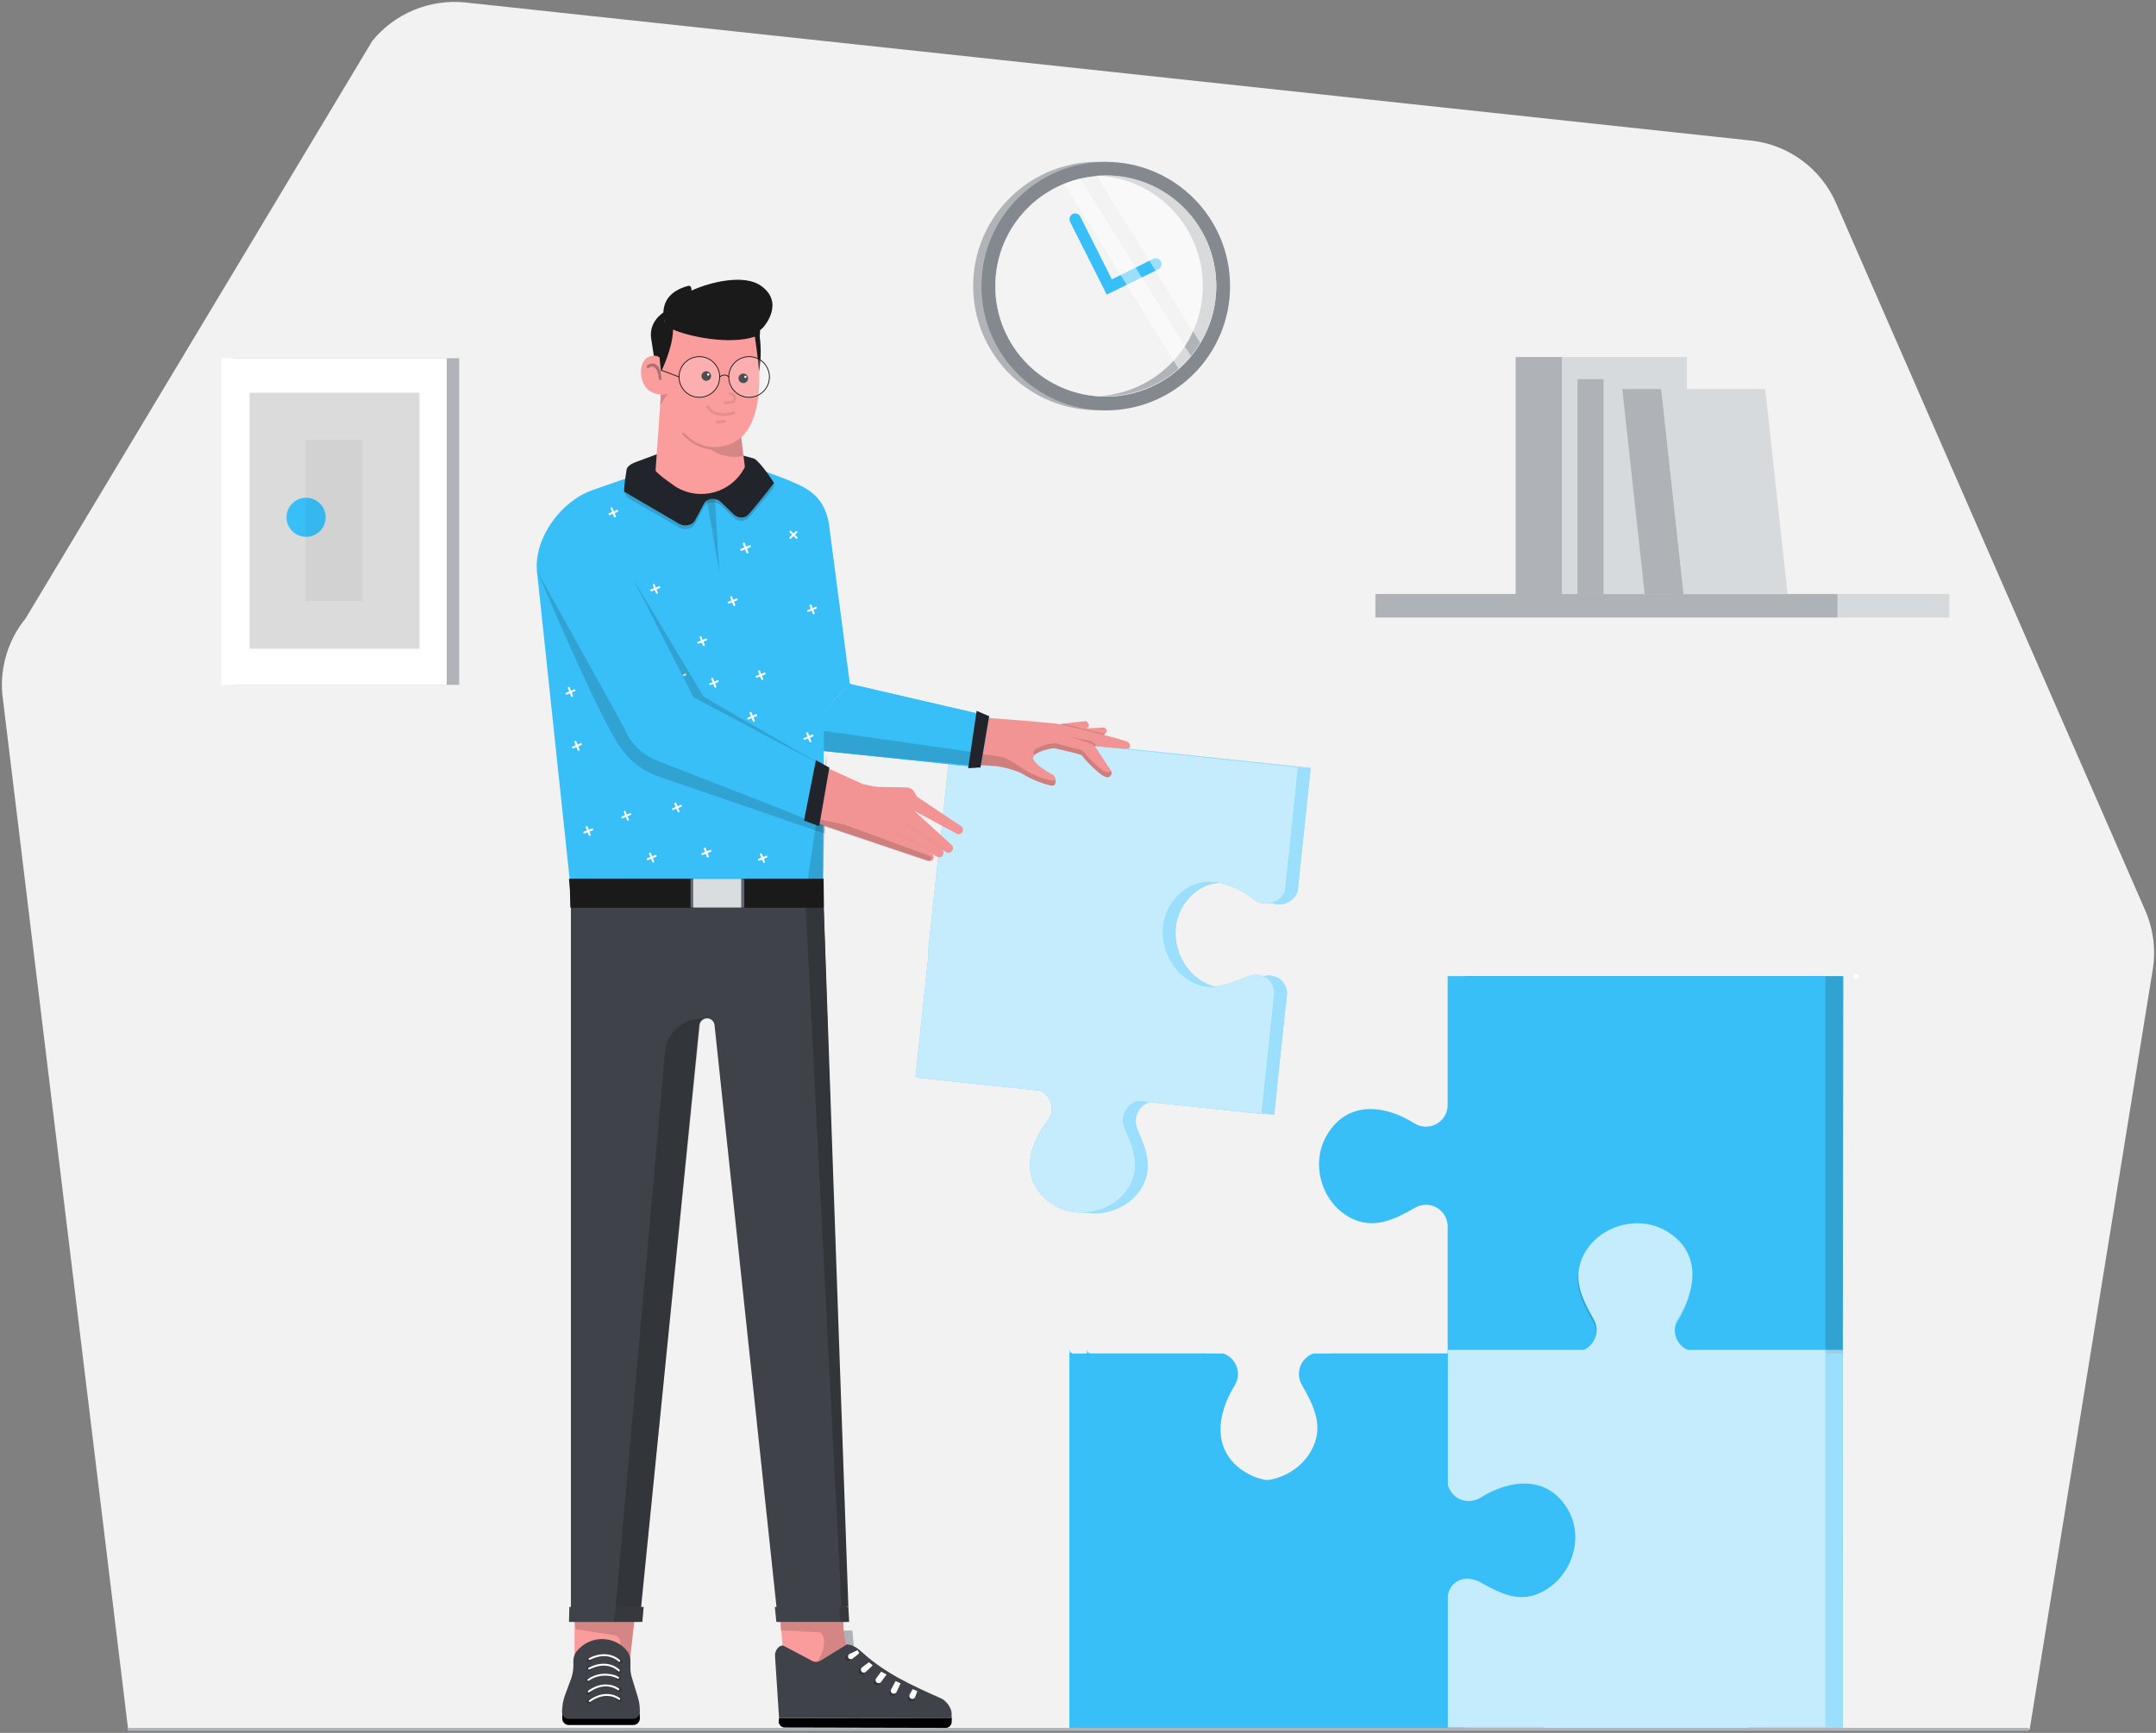 <?xml version="1.0" encoding="UTF-8" standalone="no"?>
<svg
   xmlns:dc="http://purl.org/dc/elements/1.1/"
   xmlns:cc="http://creativecommons.org/ns#"
   xmlns:rdf="http://www.w3.org/1999/02/22-rdf-syntax-ns#"
   xmlns:svg="http://www.w3.org/2000/svg"
   xmlns="http://www.w3.org/2000/svg"
   xmlns:sodipodi="http://sodipodi.sourceforge.net/DTD/sodipodi-0.dtd"
   xmlns:inkscape="http://www.inkscape.org/namespaces/inkscape"
   class="gridItem__media"
   version="1.1"
   id="Layer_1"
   x="0px"
   y="0px"
   width="1122.811"
   height="902.683"
   viewBox="0 0 1122.811 902.683"
   style="fill:none"
   xml:space="preserve"
   sodipodi:docname="science.svg"
   inkscape:version="0.92.5 (2060ec1f9f, 2020-04-08)"><rect x="0" y="0" width="1122.811" height="902.683" fill="#808080" stroke="none"/><defs
   id="defs391" /><sodipodi:namedview
   pagecolor="#ffffff"
   bordercolor="#666666"
   borderopacity="1"
   objecttolerance="10"
   gridtolerance="10"
   guidetolerance="10"
   inkscape:pageopacity="0"
   inkscape:pageshadow="2"
   inkscape:window-width="1920"
   inkscape:window-height="1020"
   id="namedview389"
   showgrid="false"
   fit-margin-top="1"
   fit-margin-right="1"
   fit-margin-bottom="1"
   fit-margin-left="1"
   inkscape:zoom="0.11"
   inkscape:cx="1045.8308"
   inkscape:cy="43.891922"
   inkscape:window-x="0"
   inkscape:window-y="0"
   inkscape:window-maximized="1"
   inkscape:current-layer="Layer_1" />

<path
   d="m 66.715,900.775 -65.5,-539.1 c -1.263,-14.239 3.078,-28.411 12.1,-39.5 L 193.915,21.275 c 5.777,-7.058 13.21,-12.578 21.638,-16.067 8.427,-3.49 17.586,-4.841 26.662,-3.933 l 669.3,71.9 c 9.68,0.99 18.93,4.541 26.79,10.288 7.85,5.747 14.03,13.483 17.91,22.412 l 161,368.4 c 4.22,9.683 5.57,20.372 3.9,30.8 l -64.1,395.8 z"
   id="path4"
   inkscape:connector-curvature="0"
   style="fill:#f2f2f2"
   sodipodi:nodetypes="ccccccccccccc" />
<path
   d="M 1055.936,901.675 H 67.231 c -0.094,0 -0.186,-0.02 -0.273,-0.06 -0.086,-0.04 -0.165,-0.1 -0.232,-0.17 -0.066,-0.08 -0.119,-0.17 -0.154,-0.26 -0.036,-0.1 -0.054,-0.2 -0.054,-0.31 0,-0.1 0.019,-0.21 0.054,-0.31 0.036,-0.09 0.088,-0.18 0.154,-0.25 0.067,-0.08 0.145,-0.14 0.232,-0.18 0.086,-0.04 0.179,-0.06 0.273,-0.06 H 1056.025 c 0.187,0 0.375,0.09 0.508,0.24 0.134,0.15 0.205,0.35 0.205,0.56 0,0.11 -0.017,0.23 -0.062,0.33 -0.044,0.11 -0.098,0.2 -0.178,0.27 -0.071,0.08 -0.161,0.14 -0.259,0.17 -0.098,0.03 -0.205,0.05 -0.303,0.03 z"
   id="path6"
   inkscape:connector-curvature="0"
   style="fill:#afb3b8;stroke-width:1" />























<path
   d="m 443.815,849.375 4.3,47.5 c 0.072,0.41 0.055,0.83 -0.052,1.24 -0.107,0.4 -0.3,0.78 -0.566,1.1 -0.266,0.33 -0.598,0.59 -0.975,0.77 -0.377,0.18 -0.788,0.28 -1.207,0.29 v 0 c -0.576,-0.01 -1.135,-0.2 -1.6,-0.54 -0.466,-0.34 -0.815,-0.81 -1,-1.36 l -12.4,-49 z"
   id="path54"
   inkscape:connector-curvature="0"
   style="fill:#d7dadc" />
<path
   d="m 442.215,877.075 -5.2,-1.3 -6.7,-26.4 h 13.6 l 4.2,47.6 c 0.124,0.62 0.033,1.27 -0.258,1.83 -0.291,0.56 -0.764,1.01 -1.342,1.27 z"
   id="path56"
   inkscape:connector-curvature="0"
   style="fill:#afb3b8" />






<path
   d="m 633.394,149.052 c 0.003,-15.91 -5.866,-31.262 -16.481,-43.113 C 606.298,94.087 591.684,86.57 575.869,84.827 v -0.506 h -7.206 c -16.656,0.737 -32.386,7.871 -43.912,19.919 -11.525,12.047 -17.959,28.077 -17.959,44.749 0,16.672 6.434,32.702 17.959,44.749 11.527,12.047 27.257,19.182 43.912,19.919 h 7.206 v -0.379 c 15.815,-1.743 30.429,-9.261 41.044,-21.112 10.615,-11.851 16.484,-27.204 16.481,-43.113 z"
   id="path70"
   inkscape:connector-curvature="0"
   style="fill:#b0b4b9;stroke-width:1" />
<path
   d="m 575.869,213.784 c 35.75,0 64.731,-28.981 64.731,-64.731 0,-35.75 -28.981,-64.731 -64.731,-64.731 -35.75,0 -64.731,28.981 -64.731,64.731 0,35.75 28.981,64.731 64.731,64.731 z"
   id="path72"
   inkscape:connector-curvature="0"
   style="fill:#84888f;stroke-width:1" />
<path
   d="m 575.869,206.577 c 31.77,0 57.525,-25.755 57.525,-57.525 0,-31.77 -25.755,-57.525 -57.525,-57.525 -31.77,0 -57.525,25.755 -57.525,57.525 0,31.77 25.755,57.525 57.525,57.525 z"
   id="path74"
   inkscape:connector-curvature="0"
   style="fill:#ffffff;stroke-width:1" />
<path
   d="m 575.869,206.577 c 31.77,0 57.525,-25.755 57.525,-57.525 0,-31.77 -25.755,-57.525 -57.525,-57.525 -31.77,0 -57.525,25.755 -57.525,57.525 0,31.77 25.755,57.525 57.525,57.525 z"
   id="path76"
   inkscape:connector-curvature="0"
   style="fill:#84888f;stroke-width:1" />
<path
   d="m 575.869,206.577 c 31.77,0 57.525,-25.755 57.525,-57.525 0,-31.77 -25.755,-57.525 -57.525,-57.525 -31.77,0 -57.525,25.755 -57.525,57.525 0,31.77 25.755,57.525 57.525,57.525 z"
   id="path78"
   inkscape:connector-curvature="0"
   style="opacity:0.9;fill:#ffffff;stroke-width:1" />
<path
   d="m 575.869,91.527 h -3.161 c 14.565,0.967 28.218,7.435 38.19,18.093 9.974,10.658 15.523,24.709 15.523,39.305 0,14.596 -5.549,28.647 -15.523,39.305 -9.973,10.658 -23.626,17.126 -38.19,18.093 h 3.161 c 15.256,0 29.889,-6.061 40.676,-16.849 10.788,-10.788 16.849,-25.42 16.849,-40.676 0,-15.256 -6.061,-29.888 -16.849,-40.676 C 605.758,97.335 591.125,91.274 575.869,91.274 Z"
   id="path80"
   inkscape:connector-curvature="0"
   style="fill:#b0b4b9;stroke-width:1" />
<path
   d="m 576.375,153.477 -19.091,-37.929 c -0.359,-0.705 -0.427,-1.525 -0.191,-2.281 0.236,-0.756 0.759,-1.389 1.455,-1.765 0.707,-0.359 1.525,-0.427 2.281,-0.191 0.756,0.235 1.389,0.759 1.765,1.455 l 16.436,32.745 21.746,-10.746 c 0.711,-0.281 1.501,-0.283 2.212,-0.006 0.713,0.276 1.295,0.81 1.63,1.497 0.335,0.686 0.398,1.474 0.18,2.205 -0.22,0.732 -0.708,1.353 -1.367,1.741 z"
   class="change-color-in-svg"
   id="path82"
   style="fill:#38bff8;fill-opacity:1;stroke-width:1"
   inkscape:connector-curvature="0" />
<path
   d="m 625.05,178.637 c 5.472,-8.944 8.359,-19.227 8.344,-29.711 0.016,-7.559 -1.46,-15.048 -4.345,-22.034 -2.885,-6.986 -7.122,-13.334 -12.466,-18.68 -5.345,-5.345 -11.693,-9.582 -18.68,-12.467 -6.988,-2.885 -14.475,-4.361 -22.034,-4.344 h -4.804 z"
   id="path84"
   inkscape:connector-curvature="0"
   style="opacity:0.5;fill:#ffffff;stroke-width:1" />
<path
   d="m 562.468,93.043 c -2.786,0.733 -5.53,1.62 -8.218,2.655 l 59.548,96.465 c 2.307,-2.076 4.462,-4.315 6.448,-6.701 z"
   id="path86"
   inkscape:connector-curvature="0"
   style="opacity:0.5;fill:#ffffff;stroke-width:1" />
<path
   d="M 956.992,309.421 H 716.284 v 12.286 h 240.708 z"
   id="path88"
   inkscape:connector-curvature="0"
   style="fill:#afb3b8;stroke-width:1" />
<path
   d="m 1015.215,309.421 h -58.106 v 12.286 h 58.106 z"
   id="path90"
   inkscape:connector-curvature="0"
   style="fill:#d7dadc;stroke-width:1" />
<path
   d="m 813.594,185.975 h -24.269 v 123.493 h 24.269 z"
   id="path92"
   inkscape:connector-curvature="0"
   style="fill:#afb3b8;stroke-width:1" />
<path
   d="m 878.467,185.975 h -64.873 v 123.493 h 64.873 z"
   id="path94"
   inkscape:connector-curvature="0"
   style="fill:#d7dadc;stroke-width:1" />
<path
   d="m 835.18,197.527 h -13.651 v 111.953 h 13.651 z"
   id="path96"
   inkscape:connector-curvature="0"
   style="fill:#afb3b8;stroke-width:1" />
<path
   d="m 871.7,197.527 h -36.52 v 111.953 h 36.52 z"
   id="path98"
   inkscape:connector-curvature="0"
   style="fill:#d7dadc;stroke-width:1" />
<path
   d="m 876.834,309.537 h -20.302 l -11.668,-106.878 h 20.302 z"
   id="path100"
   inkscape:connector-curvature="0"
   style="fill:#afb3b8;stroke-width:1" />
<path
   d="m 876.834,309.537 h 54.139 l -11.668,-106.878 h -54.139 z"
   id="path102"
   inkscape:connector-curvature="0"
   style="fill:#d7dadc;stroke-width:1" />
<path
   d="M 121.799,356.744 H 239.138 V 186.616 H 121.799 Z"
   id="path104"
   inkscape:connector-curvature="0"
   style="fill:#b0b4b9;stroke-width:1" />
<path
   d="M 115.309,356.744 H 232.648 V 186.616 H 115.309 Z"
   id="path106"
   inkscape:connector-curvature="0"
   style="fill:#ffffff;stroke-width:1" />
<path
   d="m 130.01,337.938 h 88.468 V 204.574 h -88.468 z"
   id="path108"
   inkscape:connector-curvature="0"
   style="fill:#dbdbdb;stroke-width:1" />
<path
   d="m 159.411,279.666 c 5.633,0 10.198,-4.565 10.198,-10.198 0,-5.631 -4.565,-10.198 -10.198,-10.198 -5.631,0 -10.198,4.566 -10.198,10.198 0,5.633 4.566,10.198 10.198,10.198 z"
   class="change-color-in-svg"
   id="path110"
   style="fill:#38bff8;fill-opacity:1;stroke-width:1"
   inkscape:connector-curvature="0" />
<g
   id="g114"
   transform="matrix(1.324,0,0,1.324,-487.542,-203.199)"
   style="opacity:0.2;stroke-width:0.755">
<path
   d="m 488.5,389.901 h 22.3 v -63.32 h -22.3 z"
   id="path112"
   inkscape:connector-curvature="0"
   style="opacity:0.2;fill:#000000;stroke-width:0.673" />
</g>



<path
   d="m 959.715,729.676 v -26.5 h -71.8 c -1.47,-0.667 -2.78,-1.639 -3.84,-2.853 -1.06,-1.214 -1.85,-2.64 -2.31,-4.184 -0.47,-1.544 -0.59,-3.17 -0.38,-4.767 0.22,-1.598 0.77,-3.131 1.63,-4.496 9.7,-15.6 12,-34.9 -6.1,-45.6 -14.7,-8.6 -34.8,-3 -42.9,11.9 -6.7,12.3 -1.2,23.1 5.1,34.1 0.78,1.369 1.26,2.886 1.42,4.453 0.16,1.567 -0.01,3.15 -0.5,4.647 -0.49,1.498 -1.29,2.876 -2.34,4.047 -1.06,1.171 -2.34,2.108 -3.78,2.753 h -70.9 v 70.2 c 0.42,1.73 1.25,3.336 2.41,4.683 1.17,1.346 2.64,2.396 4.29,3.061 1.65,0.665 3.44,0.926 5.22,0.762 1.77,-0.165 3.48,-0.749 4.98,-1.706 15.7,-9.7 35,-11.9 45.6,6.1 8.6,14.7 2.3,34.5 -12.7,42.6 -12.3,6.7 -22.1,1.3 -33.3,-4.8 -7.3,-3.9 -14.9,-0.9 -16.5,6.9 v 68.899 h 49.8 v 0.2 h 106.9 v -0.2 h 40 v -70.099 c 0.1,-0.2 0,-100.1 0,-100.1 z"
   id="path122"
   inkscape:connector-curvature="0"
   style="opacity:0.15;fill:#000000" />
<path
   d="m 959.715,729.676 v -26.5 h -71.8 c -1.47,-0.667 -2.78,-1.639 -3.84,-2.853 -1.06,-1.214 -1.85,-2.64 -2.31,-4.184 -0.47,-1.544 -0.59,-3.17 -0.38,-4.767 0.22,-1.598 0.77,-3.131 1.63,-4.496 9.7,-15.6 12,-34.9 -6.1,-45.6 -14.7,-8.6 -34.8,-3 -42.9,11.9 -6.7,12.3 -1.2,23.1 5.1,34.1 0.78,1.369 1.26,2.886 1.42,4.453 0.16,1.567 -0.01,3.15 -0.5,4.647 -0.49,1.498 -1.29,2.876 -2.34,4.047 -1.06,1.171 -2.34,2.108 -3.78,2.753 h -70.9 v 70.2 c 0.42,1.73 1.25,3.336 2.41,4.683 1.17,1.346 2.64,2.396 4.29,3.061 1.65,0.665 3.44,0.926 5.22,0.762 1.77,-0.165 3.48,-0.749 4.98,-1.706 15.7,-9.7 35,-11.9 45.6,6.1 8.6,14.7 2.3,34.5 -12.7,42.6 -12.3,6.7 -22.1,1.3 -33.3,-4.8 -7.3,-3.9 -14.9,-0.9 -16.5,6.9 v 68.899 h 49.8 v 0.2 h 106.9 v -0.2 h 40 v -70.099 c 0.1,-0.2 0,-100.1 0,-100.1 z"
   class="change-color-in-svg"
   id="path124"
   style="fill:#38bff8;fill-opacity:1"
   inkscape:connector-curvature="0" />
<path
   d="m 825.515,786.176 c -10.6,-18.1 -29.9,-15.8 -45.6,-6.1 -1.7,1.081 -3.67,1.682 -5.68,1.738 -2.02,0.057 -4.02,-0.432 -5.78,-1.415 -1.76,-0.984 -3.22,-2.425 -4.24,-4.172 -1.01,-1.746 -1.53,-3.734 -1.5,-5.751 v -65.4 h -69.8 c -1.539,0.568 -2.936,1.465 -4.093,2.628 -1.158,1.162 -2.048,2.563 -2.61,4.105 -0.561,1.541 -0.78,3.187 -0.641,4.822 0.138,1.635 0.631,3.22 1.444,4.645 6.3,11 11.7,21.8 5.1,34.1 -8.2,15 -28.3,20.5 -42.9,11.9 -18.1,-10.6 -15.9,-29.9 -6.2,-45.6 0.889,-1.433 1.447,-3.046 1.631,-4.722 0.185,-1.676 -0.008,-3.372 -0.564,-4.964 -0.556,-1.592 -1.462,-3.039 -2.65,-4.235 -1.188,-1.197 -2.629,-2.112 -4.217,-2.679 h -69.9 v -0.5 h -1 v -1.2 h -0.3 v 196.699 h 196.7 v -66.299 c -0.02,-1.975 0.49,-3.919 1.46,-5.636 0.98,-1.716 2.39,-3.145 4.1,-4.139 1.7,-0.995 3.64,-1.522 5.62,-1.526 1.97,-0.004 3.91,0.513 5.62,1.501 11,6.3 21.9,11.7 34.2,5.1 14.9,-8.1 20.5,-28.3 11.8,-42.9 z"
   class="change-color-in-svg"
   id="path126"
   style="fill:#38bff8;fill-opacity:1"
   inkscape:connector-curvature="0" />
<path
   d="m 959.715,701.075 0.3,-192.6 h -196.7 v 67.1 c 0,8.9 -18.1,28.7 -25.6,24 -15.6,-9.8 -26.6,-26.4 -37.3,-8.3 -8.6,14.6 -3,34.7 11.9,42.9 12.3,6.6 22.7,-10 33.7,-16.3 7.5,-4.3 17.3,12.3 17.3,21 v 66.3 h 68.9 c 1.67,-0.46 3.22,-1.295 4.52,-2.441 1.3,-1.146 2.32,-2.574 2.98,-4.175 0.67,-1.6 0.96,-3.331 0.85,-5.061 -0.1,-1.73 -0.6,-3.414 -1.45,-4.923 -6.3,-10.9 -11.8,-21.8 -5.1,-34.1 8.1,-14.9 28.2,-20.5 42.9,-11.8 18.1,10.6 15.8,29.9 6.1,45.6 -0.93,1.508 -1.5,3.214 -1.65,4.981 -0.16,1.767 0.11,3.545 0.77,5.191 0.66,1.645 1.7,3.112 3.04,4.281 1.33,1.169 2.92,2.007 4.64,2.447 h 69.9 z"
   class="change-color-in-svg"
   id="path128"
   style="fill:#38bff8;fill-opacity:1"
   inkscape:connector-curvature="0" />
<path
   d="m 959.715,701.075 v -192.6 h -196.7 v 67.1 c 0,8.9 28.2,3.5 17.6,21.6 -8.7,14.6 -26,8.4 -11.1,16.6 12.3,6.6 -22,12.8 -11,6.5 7.5,-4.3 4.5,9.9 4.5,18.6 v 66.3 h 69 c 1.66,-0.458 3.19,-1.29 4.48,-2.432 1.29,-1.141 2.3,-2.562 2.96,-4.154 0.65,-1.592 0.94,-3.312 0.83,-5.031 -0.11,-1.718 -0.62,-3.388 -1.47,-4.883 -6.3,-11 -11.7,-21.9 -5.1,-34.2 8.1,-14.9 28.3,-20.5 42.9,-11.8 18.1,10.6 15.9,29.9 6.1,45.6 -0.93,1.514 -1.5,3.228 -1.64,5.001 -0.15,1.773 0.12,3.555 0.8,5.202 0.67,1.647 1.72,3.112 3.07,4.276 1.34,1.164 2.94,1.993 4.67,2.421 h 70.1 z"
   id="path130"
   inkscape:connector-curvature="0"
   style="opacity:0.15;fill:#000000" />
<path
   d="m 959.715,729.676 v -26.5 h -71.8 c -1.47,-0.667 -2.78,-1.639 -3.84,-2.853 -1.06,-1.214 -1.85,-2.64 -2.31,-4.184 -0.47,-1.544 -0.59,-3.17 -0.38,-4.767 0.22,-1.598 0.77,-3.131 1.63,-4.496 9.7,-15.6 12,-34.9 -6.1,-45.6 -14.7,-8.6 -34.8,-3 -42.9,11.9 -6.7,12.3 -1.2,23.1 5.1,34.1 0.78,1.369 1.26,2.886 1.42,4.453 0.16,1.567 -0.01,3.15 -0.5,4.647 -0.49,1.498 -1.29,2.876 -2.34,4.047 -1.06,1.171 -2.34,2.108 -3.78,2.753 h -70.9 v 70.2 c 0.42,1.73 1.25,3.336 2.41,4.683 1.17,1.346 2.64,2.396 4.29,3.061 1.65,0.665 3.44,0.926 5.22,0.762 1.77,-0.165 3.48,-0.749 4.98,-1.706 15.7,-9.7 35,-11.9 45.6,6.1 8.6,14.7 2.3,34.5 -12.7,42.6 -12.3,6.7 -22.1,1.3 -33.3,-4.8 -7.3,-3.9 -14.9,-0.9 -16.5,6.9 v 68.899 h 49.8 v 0.2 h 106.9 v -0.2 h 40 z"
   id="path132"
   inkscape:connector-curvature="0"
   style="opacity:0.5;fill:#ffffff" />
<path
   d="m 670.315,517.176 c -0.8,-7.4 -7.4,-10.9 -14.5,-7.9 -10.8,4.4 -20.3,8.4 -31,1.1 -12.9,-8.9 -16.8,-27.6 -7.5,-40.2 11.5,-15.5 29,-11.7 42.4,-1.2 1.29,0.995 2.796,1.674 4.396,1.981 1.6,0.307 3.25,0.234 4.816,-0.214 1.567,-0.447 3.006,-1.257 4.203,-2.363 1.196,-1.106 2.116,-2.478 2.685,-4.004 l 4,-38.1 2.7,-25.4 v -0.8 l -20.5,-2.2 -152,-16 -7.8,-0.8 v 0.9 l -2.5,23.4 -4.2,40.7 -0.4,0.6 -5.2,49.7 c 0.054,0.237 0.12,0.47 0.2,0.7 l -6.8,64.2 h 0.9 v 0.5 l 23.4,2.5 40.7,4.3 c 1.403,0.66 2.639,1.629 3.616,2.833 0.976,1.205 1.668,2.614 2.024,4.124 0.355,1.509 0.366,3.079 0.03,4.593 -0.336,1.514 -1.009,2.932 -1.97,4.15 -10.4,13.4 -14.3,30.9 1.2,42.4 12.7,9.3 31.6,6.2 40.5,-6.7 7.3,-10.7 3.3,-21.1 -1.4,-31.8 -0.596,-1.389 -0.885,-2.891 -0.847,-4.402 0.038,-1.511 0.401,-2.997 1.066,-4.354 0.665,-1.358 1.615,-2.556 2.785,-3.513 1.17,-0.957 2.533,-1.65 3.996,-2.031 l 64.3,6.8 2.7,-26.4 z"
   class="change-color-in-svg"
   id="path134"
   style="fill:#38bff8;fill-opacity:1"
   inkscape:connector-curvature="0" />
<path
   d="m 670.315,517.176 c -0.8,-7.4 -7.4,-10.9 -14.5,-7.9 -10.8,4.4 -20.3,8.4 -31,1.1 -12.9,-8.9 -16.8,-27.6 -7.5,-40.2 11.5,-15.5 29,-11.7 42.4,-1.2 1.29,0.995 2.796,1.674 4.396,1.981 1.6,0.307 3.25,0.234 4.816,-0.214 1.567,-0.447 3.006,-1.257 4.203,-2.363 1.196,-1.106 2.116,-2.478 2.685,-4.004 l 4,-38.1 2.7,-25.4 v -0.8 l -20.5,-2.2 -152,-16 -7.8,-0.8 v 0.9 l -2.5,23.4 -4.2,40.7 -0.4,0.6 -5.2,49.7 c 0.054,0.237 0.12,0.47 0.2,0.7 l -6.8,64.2 h 0.9 v 0.5 l 23.4,2.5 40.7,4.3 c 1.403,0.66 2.639,1.629 3.616,2.833 0.976,1.205 1.668,2.614 2.024,4.124 0.355,1.509 0.366,3.079 0.03,4.593 -0.336,1.514 -1.009,2.932 -1.97,4.15 -10.4,13.4 -14.3,30.9 1.2,42.4 12.7,9.3 31.6,6.2 40.5,-6.7 7.3,-10.7 3.3,-21.1 -1.4,-31.8 -0.596,-1.389 -0.885,-2.891 -0.847,-4.402 0.038,-1.511 0.401,-2.997 1.066,-4.354 0.665,-1.358 1.615,-2.556 2.785,-3.513 1.17,-0.957 2.533,-1.65 3.996,-2.031 l 64.3,6.8 2.7,-26.4 z"
   id="path136"
   inkscape:connector-curvature="0"
   style="opacity:0.5;fill:#ffffff" />
<path
   d="m 966.615,509.976 c 0.72,0 1.3,-0.582 1.3,-1.3 0,-0.718 -0.58,-1.3 -1.3,-1.3 -0.72,0 -1.3,0.582 -1.3,1.3 0,0.718 0.58,1.3 1.3,1.3 z"
   id="path138"
   inkscape:connector-curvature="0"
   style="fill:#ffffff" />
<path
   d="m 950.715,704.176 v -1 h -71.8 c -1.48,-0.657 -2.79,-1.623 -3.87,-2.832 -1.07,-1.21 -1.87,-2.635 -2.34,-4.18 -0.48,-1.545 -0.61,-3.173 -0.4,-4.776 0.21,-1.602 0.76,-3.141 1.61,-4.512 9.8,-15.6 12,-34.9 -6.1,-45.6 -14.6,-8.6 -34.7,-3 -42.8,11.9 -6.7,12.3 -1.2,23.1 5,34.1 0.78,1.369 1.26,2.886 1.42,4.453 0.16,1.567 -0.01,3.15 -0.5,4.647 -0.49,1.498 -1.29,2.876 -2.34,4.047 -1.06,1.171 -2.34,2.108 -3.78,2.753 h -70.8 v 70.2 c 0.42,1.73 1.25,3.336 2.41,4.683 1.17,1.346 2.64,2.396 4.29,3.061 1.65,0.665 3.44,0.926 5.22,0.762 1.77,-0.165 3.48,-0.749 4.98,-1.706 15.6,-9.7 35,-11.9 45.6,6.1 8.6,14.7 2.2,34.5 -12.7,42.6 -12.3,6.7 -22.2,1.3 -33.3,-4.8 -7.4,-3.9 -14.9,-0.9 -16.5,6.9 v 68.899 h 49.7 v 0.2 h 106.9 v -0.2 h 40.1 z"
   class="change-color-in-svg"
   id="path140"
   style="fill:#38bff8;fill-opacity:1"
   inkscape:connector-curvature="0" />
<path
   d="m 816.515,786.176 c -10.6,-18.1 -30,-15.8 -45.6,-6.1 -1.71,1.072 -3.68,1.666 -5.7,1.72 -2.02,0.054 -4.02,-0.435 -5.78,-1.415 -1.77,-0.98 -3.24,-2.416 -4.26,-4.158 -1.03,-1.743 -1.56,-3.727 -1.56,-5.747 v -65.4 h -69.7 c -1.547,0.558 -2.955,1.447 -4.123,2.605 -1.168,1.158 -2.07,2.558 -2.641,4.1 -0.572,1.543 -0.799,3.192 -0.667,4.832 0.132,1.64 0.62,3.231 1.431,4.663 6.3,11 11.8,21.8 5.1,34.1 -8.1,15 -28.2,20.5 -42.9,11.9 -18.1,-10.6 -15.8,-29.9 -6.1,-45.6 0.889,-1.433 1.447,-3.046 1.631,-4.722 0.185,-1.676 -0.008,-3.372 -0.564,-4.964 -0.557,-1.592 -1.462,-3.039 -2.65,-4.235 -1.188,-1.197 -2.629,-2.112 -4.217,-2.679 h -70 v -0.5 h -1 v -1.2 h -0.3 v 196.699 h 196.7 v -66.299 c 0,-1.978 0.52,-3.92 1.51,-5.633 0.99,-1.713 2.41,-3.136 4.12,-4.128 1.71,-0.992 3.65,-1.518 5.63,-1.525 1.98,-0.006 3.92,0.506 5.64,1.486 11,6.3 21.8,11.7 34.1,5.1 15,-8.1 20.5,-28.3 11.9,-42.9 z"
   class="change-color-in-svg"
   id="path142"
   style="fill:#38bff8;fill-opacity:1"
   inkscape:connector-curvature="0" />
<path
   d="m 950.615,701.075 v -192.6 h -196.7 v 67.1 c 0,2.02 -0.53,4.005 -1.56,5.747 -1.02,1.742 -2.49,3.178 -4.26,4.158 -1.76,0.981 -3.76,1.469 -5.78,1.416 -2.02,-0.054 -3.99,-0.648 -5.7,-1.721 -15.599,-9.8 -34.899,-12 -45.599,6.1 -8.6,14.6 -3.1,34.7 11.9,42.9 12.3,6.6 23.1,1.2 34.099,-5.1 1.72,-0.98 3.66,-1.492 5.64,-1.485 1.98,0.007 3.92,0.533 5.63,1.525 1.71,0.992 3.13,2.415 4.12,4.128 0.99,1.713 1.51,3.655 1.51,5.632 v 66.3 h 68.9 c 1.67,-0.46 3.22,-1.295 4.52,-2.441 1.3,-1.146 2.32,-2.574 2.98,-4.175 0.67,-1.6 0.96,-3.331 0.85,-5.061 -0.1,-1.73 -0.6,-3.414 -1.45,-4.923 -6.3,-10.9 -11.8,-21.8 -5.1,-34.1 8.1,-14.9 28.2,-20.5 42.9,-11.8 18,10.6 15.8,29.9 6.1,45.6 -0.93,1.508 -1.5,3.214 -1.65,4.981 -0.16,1.767 0.11,3.545 0.77,5.191 0.66,1.645 1.7,3.112 3.04,4.281 1.33,1.169 2.92,2.007 4.64,2.447 h 70.2 z"
   class="change-color-in-svg"
   id="path144"
   style="fill:#38bff8;fill-opacity:1"
   inkscape:connector-curvature="0" />
<path
   d="m 663.715,516.775 c -0.7,-7.4 -7.3,-10.9 -14.4,-7.9 -10.8,4.4 -20.4,8.4 -31,1.1 -12.9,-8.9 -16.9,-27.6 -7.6,-40.2 11.5,-15.5 29,-11.7 42.4,-1.2 1.299,0.995 2.811,1.673 4.418,1.98 1.607,0.306 3.263,0.233 4.837,-0.213 1.573,-0.447 3.021,-1.255 4.227,-2.361 1.205,-1.105 2.136,-2.477 2.718,-4.006 l 4,-38.1 2.6,-25.4 v -0.8 l -20.5,-2.2 -152,-16 -7.7,-0.8 v 0.9 l -2.5,23.4 -4.3,40.7 -0.3,0.6 -5.3,49.7 0.3,0.7 -6.8,64.2 h 0.9 v 0.5 l 23.3,2.5 40.8,4.3 c 1.403,0.661 2.639,1.629 3.616,2.834 0.976,1.204 1.668,2.614 2.024,4.123 0.355,1.51 0.366,3.08 0.03,4.594 -0.336,1.514 -1.009,2.932 -1.97,4.149 -10.4,13.4 -14.3,30.9 1.2,42.4 12.6,9.3 31.6,6.2 40.5,-6.7 7.3,-10.7 3.3,-21.1 -1.4,-31.8 -0.614,-1.387 -0.916,-2.892 -0.887,-4.409 0.029,-1.516 0.39,-3.008 1.057,-4.371 0.667,-1.362 1.624,-2.562 2.804,-3.516 1.18,-0.954 2.554,-1.637 4.026,-2.004 l 64.2,6.8 2.8,-26.4 z"
   class="change-color-in-svg"
   id="path146"
   style="fill:#38bff8;fill-opacity:1"
   inkscape:connector-curvature="0" />
<path
   d="m 950.715,703.176 h -71.8 c -1.48,-0.657 -2.79,-1.623 -3.87,-2.832 -1.07,-1.21 -1.87,-2.635 -2.34,-4.18 -0.48,-1.545 -0.61,-3.173 -0.4,-4.776 0.21,-1.602 0.76,-3.141 1.61,-4.512 9.8,-15.6 12,-34.9 -6.1,-45.6 -14.6,-8.6 -34.7,-3 -42.8,11.9 -6.7,12.3 -1.2,23.1 5,34.1 0.78,1.369 1.26,2.886 1.42,4.453 0.16,1.567 -0.01,3.15 -0.5,4.647 -0.49,1.498 -1.29,2.876 -2.34,4.047 -1.06,1.171 -2.34,2.108 -3.78,2.753 h -70.8 v 70.2 c 0.42,1.73 1.25,3.336 2.41,4.683 1.17,1.346 2.64,2.396 4.29,3.061 1.65,0.665 3.44,0.926 5.22,0.762 1.77,-0.165 3.48,-0.749 4.98,-1.706 15.6,-9.7 35,-11.9 45.6,6.1 8.6,14.7 2.2,34.5 -12.7,42.6 -12.3,6.7 -22.2,1.3 -33.3,-4.8 -7.4,-3.9 -14.9,-0.9 -16.5,6.9 v 68.899 h 49.7 v 0.2 h 106.9 v -0.2 h 40.1 z"
   id="path148"
   inkscape:connector-curvature="0"
   style="opacity:0.7;fill:#ffffff" />
<path
   d="m 663.715,516.775 c -0.7,-7.4 -7.3,-10.9 -14.4,-7.9 -10.8,4.4 -20.4,8.4 -31,1.1 -12.9,-8.9 -16.9,-27.6 -7.6,-40.2 11.5,-15.5 29,-11.7 42.4,-1.2 1.299,0.995 2.811,1.673 4.418,1.98 1.607,0.306 3.263,0.233 4.837,-0.213 1.573,-0.447 3.021,-1.255 4.227,-2.361 1.205,-1.105 2.136,-2.477 2.718,-4.006 l 4,-38.1 2.6,-25.4 v -0.8 l -20.5,-2.2 -152,-16 -7.7,-0.8 v 0.9 l -2.5,23.4 -4.3,40.7 -0.3,0.6 -5.3,49.7 0.3,0.7 -6.8,64.2 h 0.9 v 0.5 l 23.3,2.5 40.8,4.3 c 1.403,0.661 2.639,1.629 3.616,2.834 0.976,1.204 1.668,2.614 2.024,4.123 0.355,1.51 0.366,3.08 0.03,4.594 -0.336,1.514 -1.009,2.932 -1.97,4.149 -10.4,13.4 -14.3,30.9 1.2,42.4 12.6,9.3 31.6,6.2 40.5,-6.7 7.3,-10.7 3.3,-21.1 -1.4,-31.8 -0.614,-1.387 -0.916,-2.892 -0.887,-4.409 0.029,-1.516 0.39,-3.008 1.057,-4.371 0.667,-1.362 1.624,-2.562 2.804,-3.516 1.18,-0.954 2.554,-1.637 4.026,-2.004 l 64.2,6.8 2.8,-26.4 z"
   id="path150"
   inkscape:connector-curvature="0"
   style="opacity:0.7;fill:#ffffff" />
<path
   d="m 560.715,379.775 13.7,-0.8 c 0.316,-0.03 0.635,0.029 0.92,0.17 0.284,0.142 0.524,0.361 0.69,0.631 0.167,0.271 0.254,0.583 0.252,0.901 -0.002,0.318 -0.093,0.629 -0.262,0.898 -0.627,1.063 -1.572,1.902 -2.7,2.4 z"
   id="path152"
   inkscape:connector-curvature="0"
   style="fill:#f39494" />
<path
   d="m 551.615,377.275 c 0,0 13.2,-1.7 13.9,-1.6 0.7,0.1 2.899,2.4 0.399,3.8 l -6.5,0.4 z"
   id="path154"
   inkscape:connector-curvature="0"
   style="fill:#f39494" />
<path
   d="m 563.915,379.575 c 0.6,0.3 11.6,2.8 11.6,2.8 l -1.7,1.6 -14,-4 z"
   id="path156"
   inkscape:connector-curvature="0"
   style="opacity:0.15;fill:#000000" />
<path
   d="m 553.815,377.075 10.1,2.5 -1.6,0.2 -10.5,-2.5 z"
   id="path158"
   inkscape:connector-curvature="0"
   style="opacity:0.15;fill:#000000" />
<path
   d="m 587.015,390.075 c 2.2,-0.1 1.9,-3.2 -0.3,-3.9 -9.8,-3.2 -35.2,-9 -36.5,-9.2 -1.3,-0.2 -26.1,-2.6 -51.8,-4 l -0.6,25.6 c 7.171,-0.324 14.357,-0.123 21.5,0.6 3.1,0.4 10.2,2 14,4.4 3.8,2.4 10.6,5.1 14.5,5.7 0.406,0.035 0.811,-0.077 1.141,-0.315 0.331,-0.239 0.564,-0.588 0.659,-0.985 0.2,-1.5 0.3,-3.7 -1.7,-4.6 -2,-0.9 -11,-6.4 -9.8,-9.2 1.2,-2.8 9.9,-4.7 11.4,-4.3 1.5,0.4 13.8,3 14,3.7 0.2,0.7 10.4,12.1 13.6,11.3 0.36,-0.084 0.695,-0.254 0.975,-0.495 0.281,-0.241 0.499,-0.547 0.636,-0.89 0.138,-0.344 0.19,-0.715 0.153,-1.083 -0.036,-0.369 -0.162,-0.722 -0.364,-1.032 -2.3,-3.3 -6.4,-10 -8.4,-12.7 6.1,0.5 14.5,1.5 16.9,1.4 z"
   id="path160"
   inkscape:connector-curvature="0"
   style="fill:#f39494" />
<path
   d="m 570.015,388.675 c -0.689,-0.801 -1.59,-1.39 -2.6,-1.7 l -10.9,-3.4 11.3,2.5 c 1.096,0.294 2.053,0.967 2.7,1.9 l 0.4,0.7 z"
   id="path162"
   inkscape:connector-curvature="0"
   style="opacity:0.15;fill:#000000" />
<path
   d="m 577.315,402.275 c -2.9,0.7 -11.3,-8.5 -13.2,-10.8 -0.296,-0.353 -0.674,-0.628 -1.1,-0.8 l -13.3,-3.5 c -1.5,-0.3 -10.2,1.6 -11.5,4.4 -0.07,0.327 -0.07,0.665 -10e-4,0.992 0.069,0.328 0.205,0.637 0.401,0.908 2.2,-2.4 9.5,-4 10.9,-3.7 1.4,0.3 13.8,3.1 14,3.8 0.2,0.7 10.4,12.1 13.6,11.3 0.345,-0.089 0.664,-0.258 0.933,-0.492 0.269,-0.235 0.48,-0.528 0.615,-0.858 0.136,-0.33 0.193,-0.687 0.168,-1.043 -0.026,-0.355 -0.134,-0.7 -0.316,-1.007 -0.287,0.407 -0.715,0.692 -1.2,0.8 z"
   id="path164"
   inkscape:connector-curvature="0"
   style="opacity:0.15;fill:#000000" />
<path
   d="m 548.015,406.675 c -3.9,-0.6 -11.2,-3.6 -14.5,-5.7 -3.3,-2.1 -7.4,-5.3 -11.3,-6.5 -5.901,-1.339 -11.956,-1.877 -18,-1.6 l -6.4,5.7 c 7.171,-0.324 14.357,-0.123 21.5,0.6 3.1,0.4 10.2,2 14,4.4 3.8,2.4 10.6,5.1 14.6,5.7 0.394,0.031 0.785,-0.084 1.099,-0.324 0.314,-0.24 0.528,-0.588 0.601,-0.976 0.151,-0.759 0.151,-1.541 0,-2.3 -0.094,0.336 -0.311,0.625 -0.607,0.81 -0.296,0.185 -0.65,0.253 -0.993,0.19 z"
   id="path166"
   inkscape:connector-curvature="0"
   style="opacity:0.15;fill:#000000" />
<path
   d="m 515.115,373.076 -72.5,-16.8 -32,33 100,10.5 z"
   class="change-color-in-svg"
   id="path168"
   style="fill:#38bff8;fill-opacity:1"
   inkscape:connector-curvature="0" />
<path
   d="m 515.115,373.076 -72.5,-16.8 -32,33 100,10.5 z"
   class="change-color-in-svg"
   id="path170"
   style="fill:#38bff8;fill-opacity:1"
   inkscape:connector-curvature="0" />
<path
   d="m 442.615,356.276 -11,-84 c -3,-16 -14,-19 -22.9,-22.9 l -10.8,-4 12.7,143.9 z"
   class="change-color-in-svg"
   id="path172"
   style="fill:#38bff8;fill-opacity:1"
   inkscape:connector-curvature="0" />
<path
   d="m 423.415,376.376 -0.2,-95.6 c -0.9,-4.8 -0.9,-12.1 -8.7,-16.3 l -15.4,-6.1 11.5,131.2 94,9 1.2,-6.9 -77.7,-11.1 c -0.586,0.04 -1.174,-0.037 -1.73,-0.227 -0.556,-0.191 -1.068,-0.491 -1.506,-0.882 -0.438,-0.391 -0.793,-0.867 -1.045,-1.398 -0.251,-0.531 -0.394,-1.107 -0.419,-1.693 z"
   id="path174"
   inkscape:connector-curvature="0"
   style="opacity:0.15;fill:#000000" />
<path
   d="m 515.115,373.076 -4.5,26.7 -6.4,0.4 4.4,-29.9 z"
   id="path176"
   inkscape:connector-curvature="0"
   style="fill:#21252b" />
<path
   d="m 297.315,464.076 -17.7,-166.8 c -1.4,-17.2 12.6,-36.3 29,-42 l 41.3,-14.4 31.8,3.2 15.3,1.4 c 0.3,0.4 32.8,28.4 32.6,27.8 l -1,193.8 z"
   class="change-color-in-svg"
   id="path178"
   style="fill:#38bff8;fill-opacity:1"
   inkscape:connector-curvature="0" />
<path
   d="m 367.515,256.876 7.1,41.3 -2.5,-41.4 z"
   id="path180"
   inkscape:connector-curvature="0"
   style="opacity:0.15;fill:#000000" />
<path
   d="m 414.015,278.576 1.2,-1.2 c 0.072,-0.096 0.107,-0.215 0.099,-0.335 -0.009,-0.12 -0.06,-0.233 -0.145,-0.318 -0.086,-0.085 -0.198,-0.137 -0.319,-0.146 -0.12,-0.008 -0.239,0.027 -0.335,0.099 l -1.3,1.2 -1.2,-1.2 c -0.043,-0.057 -0.098,-0.105 -0.161,-0.139 -0.063,-0.034 -0.132,-0.054 -0.204,-0.06 -0.071,-0.005 -0.143,0.006 -0.21,0.031 -0.067,0.025 -0.128,0.064 -0.179,0.115 -0.05,0.05 -0.089,0.111 -0.114,0.178 -0.026,0.067 -0.036,0.139 -0.031,0.211 0.005,0.071 0.026,0.141 0.06,0.203 0.034,0.063 0.082,0.118 0.139,0.161 l 1.2,1.2 -1.2,1.2 c -0.057,0.043 -0.105,0.098 -0.139,0.161 -0.034,0.063 -0.055,0.132 -0.06,0.204 -0.005,0.071 0.005,0.143 0.031,0.21 0.025,0.067 0.064,0.128 0.114,0.179 0.051,0.05 0.112,0.09 0.179,0.115 0.067,0.025 0.139,0.035 0.21,0.03 0.072,-0.005 0.141,-0.026 0.204,-0.06 0.063,-0.034 0.118,-0.082 0.161,-0.139 l 1.2,-1.2 1.3,1.2 c 0.043,0.057 0.098,0.105 0.161,0.139 0.063,0.034 0.132,0.055 0.204,0.06 0.071,0.005 0.143,-0.005 0.21,-0.03 0.067,-0.025 0.128,-0.065 0.179,-0.115 0.05,-0.051 0.089,-0.112 0.114,-0.179 0.025,-0.067 0.036,-0.139 0.031,-0.21 -0.005,-0.072 -0.026,-0.141 -0.06,-0.204 -0.034,-0.063 -0.082,-0.118 -0.139,-0.161 z"
   id="path182"
   inkscape:connector-curvature="0"
   style="fill:#ffffff" />
<path
   d="m 382.215,313.376 1.6,-0.6 c 0.133,-0.053 0.239,-0.156 0.295,-0.288 0.056,-0.131 0.058,-0.279 0.005,-0.412 -0.053,-0.132 -0.156,-0.239 -0.288,-0.295 -0.131,-0.056 -0.279,-0.058 -0.412,-0.005 l -1.5,0.7 -0.7,-1.6 c -0.007,-0.066 -0.031,-0.129 -0.069,-0.184 -0.039,-0.055 -0.09,-0.099 -0.149,-0.129 -0.06,-0.029 -0.126,-0.044 -0.193,-0.042 -0.066,0.003 -0.131,0.021 -0.189,0.055 -0.069,0.022 -0.133,0.058 -0.187,0.106 -0.053,0.049 -0.096,0.108 -0.125,0.175 -0.028,0.066 -0.042,0.138 -0.04,0.211 0.002,0.072 0.02,0.143 0.052,0.208 l 0.6,1.5 -1.6,0.7 c -0.2,0.1 -0.4,0.4 -0.3,0.6 0.1,0.2 0.4,0.4 0.7,0.3 l 1.6,-0.6 0.6,1.6 c 0.064,0.123 0.169,0.221 0.296,0.275 0.128,0.055 0.271,0.064 0.404,0.025 0.123,-0.064 0.221,-0.168 0.275,-0.296 0.055,-0.128 0.064,-0.27 0.025,-0.404 z"
   id="path184"
   inkscape:connector-curvature="0"
   style="fill:#ffffff" />
<path
   d="m 320.115,267.276 1.5,-0.6 c 0.3,-0.2 0.4,-0.4 0.3,-0.7 -0.007,-0.066 -0.031,-0.13 -0.069,-0.184 -0.039,-0.055 -0.09,-0.099 -0.149,-0.129 -0.06,-0.03 -0.126,-0.044 -0.193,-0.042 -0.066,0.002 -0.131,0.021 -0.189,0.055 l -1.6,0.7 -0.7,-1.6 c 0,-0.079 -0.019,-0.157 -0.055,-0.228 -0.036,-0.07 -0.088,-0.131 -0.152,-0.178 -0.065,-0.046 -0.139,-0.076 -0.217,-0.088 -0.079,-0.012 -0.159,-0.005 -0.234,0.02 -0.075,0.025 -0.143,0.067 -0.199,0.124 -0.055,0.056 -0.096,0.125 -0.12,0.201 -0.024,0.076 -0.029,0.156 -0.016,0.234 0.014,0.078 0.046,0.152 0.093,0.215 l 0.6,1.6 -1.6,0.7 c -0.097,0.062 -0.17,0.155 -0.207,0.264 -0.036,0.11 -0.034,0.228 0.007,0.336 0.008,0.066 0.032,0.13 0.07,0.184 0.038,0.055 0.089,0.099 0.149,0.129 0.059,0.03 0.125,0.044 0.192,0.042 0.067,-0.002 0.132,-0.021 0.189,-0.055 l 1.6,-0.6 0.6,1.6 c 0.079,0.105 0.19,0.182 0.316,0.218 0.127,0.036 0.262,0.03 0.384,-0.018 0.066,-0.007 0.13,-0.031 0.184,-0.07 0.055,-0.038 0.099,-0.089 0.129,-0.149 0.03,-0.059 0.044,-0.125 0.042,-0.192 -0.002,-0.067 -0.021,-0.132 -0.055,-0.189 z"
   id="path186"
   inkscape:connector-curvature="0"
   style="fill:#ffffff" />
<path
   d="m 423.615,317.676 1.6,-0.6 c 0.106,-0.079 0.182,-0.19 0.218,-0.316 0.037,-0.127 0.03,-0.262 -0.018,-0.384 -0.1,-0.2 -0.4,-0.4 -0.6,-0.3 l -1.6,0.7 -0.6,-1.6 c -0.064,-0.123 -0.168,-0.221 -0.296,-0.275 -0.128,-0.055 -0.27,-0.064 -0.404,-0.025 -0.069,0.021 -0.133,0.058 -0.187,0.106 -0.053,0.049 -0.096,0.108 -0.125,0.175 -0.028,0.066 -0.042,0.138 -0.04,0.211 0.002,0.072 0.02,0.143 0.052,0.208 l 0.6,1.6 -1.5,0.6 c -0.069,0.021 -0.133,0.058 -0.187,0.106 -0.053,0.049 -0.096,0.108 -0.125,0.175 -0.028,0.066 -0.042,0.138 -0.04,0.211 0.002,0.072 0.02,0.143 0.052,0.208 0.1,0.2 0.4,0.4 0.6,0.2 l 1.6,-0.6 0.7,1.6 c 0.008,0.066 0.032,0.129 0.07,0.184 0.038,0.055 0.089,0.099 0.149,0.129 0.059,0.03 0.125,0.044 0.192,0.042 0.067,-0.002 0.132,-0.021 0.189,-0.055 0.069,-0.021 0.133,-0.058 0.187,-0.106 0.054,-0.049 0.096,-0.108 0.125,-0.175 0.028,-0.066 0.042,-0.138 0.04,-0.211 -0.002,-0.072 -0.02,-0.143 -0.052,-0.208 z"
   id="path188"
   inkscape:connector-curvature="0"
   style="fill:#ffffff" />
<path
   d="m 372.415,355.976 1.6,-0.7 c 0.2,-0.1 0.4,-0.4 0.3,-0.6 -0.021,-0.069 -0.057,-0.133 -0.106,-0.187 -0.048,-0.053 -0.108,-0.096 -0.174,-0.125 -0.067,-0.028 -0.139,-0.042 -0.211,-0.04 -0.073,0.002 -0.144,0.02 -0.209,0.052 l -1.6,0.6 -0.6,-1.6 c -0.021,-0.069 -0.057,-0.133 -0.106,-0.187 -0.048,-0.053 -0.108,-0.096 -0.174,-0.125 -0.067,-0.028 -0.139,-0.042 -0.211,-0.04 -0.073,0.002 -0.144,0.02 -0.209,0.052 -0.123,0.064 -0.22,0.169 -0.275,0.296 -0.055,0.128 -0.064,0.271 -0.025,0.404 l 0.7,1.6 -1.6,0.6 c -0.084,0.063 -0.146,0.151 -0.177,0.251 -0.031,0.1 -0.03,0.208 0.003,0.307 0.033,0.1 0.097,0.186 0.182,0.248 0.085,0.061 0.187,0.094 0.292,0.094 l 1.6,-0.6 0.7,1.6 c 0.008,0.066 0.032,0.13 0.07,0.184 0.038,0.055 0.089,0.099 0.149,0.129 0.059,0.03 0.126,0.044 0.192,0.042 0.067,-0.002 0.132,-0.021 0.189,-0.055 0.069,-0.021 0.133,-0.057 0.187,-0.106 0.054,-0.048 0.096,-0.108 0.125,-0.175 0.028,-0.066 0.042,-0.138 0.04,-0.21 -0.002,-0.073 -0.02,-0.144 -0.052,-0.209 z"
   id="path190"
   inkscape:connector-curvature="0"
   style="fill:#ffffff" />
<path
   d="m 366.315,334.276 1.6,-0.7 c 0.067,-0.008 0.13,-0.032 0.185,-0.07 0.054,-0.038 0.098,-0.089 0.128,-0.149 0.03,-0.06 0.044,-0.126 0.042,-0.192 -0.002,-0.067 -0.021,-0.132 -0.055,-0.189 -0.021,-0.07 -0.057,-0.133 -0.106,-0.187 -0.048,-0.054 -0.108,-0.097 -0.174,-0.125 -0.067,-0.029 -0.139,-0.042 -0.211,-0.04 -0.073,0.002 -0.144,0.019 -0.209,0.052 l -1.6,0.6 -0.6,-1.6 c -0.078,-0.106 -0.189,-0.183 -0.316,-0.219 -0.126,-0.036 -0.261,-0.029 -0.384,0.019 -0.2,0.1 -0.4,0.4 -0.2,0.6 l 0.6,1.6 -1.6,0.7 c -0.066,0.007 -0.129,0.031 -0.184,0.069 -0.054,0.038 -0.099,0.09 -0.128,0.149 -0.03,0.06 -0.045,0.126 -0.042,0.192 0.002,0.067 0.021,0.132 0.054,0.19 0.022,0.069 0.058,0.132 0.106,0.186 0.049,0.054 0.108,0.097 0.175,0.125 0.067,0.029 0.139,0.043 0.211,0.041 0.072,-0.002 0.143,-0.02 0.208,-0.052 l 1.6,-0.6 0.6,1.5 c 0.022,0.069 0.058,0.132 0.106,0.186 0.049,0.054 0.108,0.097 0.175,0.125 0.067,0.029 0.139,0.043 0.211,0.041 0.072,-0.003 0.143,-0.02 0.208,-0.052 0.2,-0.1 0.4,-0.4 0.3,-0.6 z"
   id="path192"
   inkscape:connector-curvature="0"
   style="fill:#ffffff" />
<path
   d="m 396.815,351.976 1.6,-0.6 c 0.061,-0.031 0.114,-0.075 0.158,-0.128 0.043,-0.052 0.075,-0.113 0.094,-0.179 0.018,-0.066 0.023,-0.134 0.015,-0.202 -0.009,-0.067 -0.032,-0.133 -0.067,-0.191 -0.007,-0.066 -0.031,-0.13 -0.069,-0.184 -0.038,-0.055 -0.09,-0.099 -0.149,-0.129 -0.06,-0.03 -0.126,-0.044 -0.193,-0.042 -0.066,0.002 -0.131,0.021 -0.189,0.055 l -1.6,0.7 -0.6,-1.6 c -0.026,-0.066 -0.065,-0.126 -0.114,-0.176 -0.05,-0.051 -0.109,-0.091 -0.174,-0.119 -0.065,-0.028 -0.134,-0.043 -0.205,-0.044 -0.071,-10e-4 -0.141,0.013 -0.207,0.039 -0.065,0.026 -0.125,0.065 -0.176,0.114 -0.05,0.05 -0.091,0.109 -0.119,0.174 -0.027,0.065 -0.042,0.135 -0.043,0.205 -0.001,0.071 0.012,0.141 0.038,0.207 l 0.7,1.5 -1.6,0.7 c -0.069,0.021 -0.133,0.057 -0.186,0.106 -0.054,0.048 -0.097,0.108 -0.125,0.175 -0.029,0.066 -0.043,0.138 -0.041,0.21 0.002,0.073 0.02,0.144 0.052,0.209 0.062,0.097 0.155,0.17 0.265,0.207 0.109,0.036 0.228,0.034 0.335,-0.007 l 1.6,-0.6 0.7,1.6 c 0.1,0.2 0.4,0.4 0.6,0.3 0.07,-0.022 0.133,-0.058 0.187,-0.106 0.054,-0.049 0.097,-0.108 0.125,-0.175 0.029,-0.066 0.042,-0.138 0.04,-0.211 -0.002,-0.072 -0.019,-0.143 -0.052,-0.208 z"
   id="path194"
   inkscape:connector-curvature="0"
   style="fill:#ffffff" />
<path
   d="m 341.915,306.976 1.6,-0.6 c 0.133,-0.053 0.239,-0.157 0.295,-0.288 0.056,-0.131 0.058,-0.28 0.005,-0.412 -0.053,-0.133 -0.157,-0.239 -0.288,-0.295 -0.131,-0.056 -0.279,-0.058 -0.412,-0.005 l -1.6,0.7 -0.6,-1.6 c -0.021,-0.069 -0.058,-0.133 -0.106,-0.187 -0.049,-0.054 -0.108,-0.096 -0.175,-0.125 -0.066,-0.028 -0.138,-0.042 -0.211,-0.04 -0.072,0.002 -0.143,0.02 -0.208,0.052 -0.105,0.078 -0.182,0.19 -0.218,0.316 -0.036,0.126 -0.03,0.261 0.018,0.384 l 0.6,1.5 -1.6,0.7 c -0.123,0.064 -0.221,0.168 -0.275,0.296 -0.055,0.128 -0.064,0.27 -0.025,0.404 0.079,0.105 0.19,0.182 0.316,0.218 0.127,0.036 0.262,0.03 0.384,-0.018 l 1.6,-0.6 0.6,1.6 c 0.053,0.132 0.157,0.239 0.288,0.295 0.131,0.056 0.279,0.058 0.412,0.005 0.133,-0.053 0.239,-0.157 0.295,-0.288 0.056,-0.131 0.058,-0.28 0.005,-0.412 z"
   id="path196"
   inkscape:connector-curvature="0"
   style="fill:#ffffff" />
<path
   d="m 297.715,360.776 1.6,-0.7 c 0.066,-0.008 0.13,-0.031 0.184,-0.07 0.055,-0.038 0.099,-0.089 0.129,-0.149 0.03,-0.059 0.044,-0.125 0.042,-0.192 -0.002,-0.067 -0.021,-0.132 -0.055,-0.189 -0.021,-0.069 -0.058,-0.133 -0.106,-0.187 -0.048,-0.054 -0.108,-0.096 -0.175,-0.125 -0.066,-0.028 -0.138,-0.042 -0.211,-0.04 -0.072,0.002 -0.143,0.02 -0.208,0.052 l -1.5,0.6 -0.7,-1.5 c 0,-0.079 -0.019,-0.157 -0.055,-0.228 -0.036,-0.07 -0.088,-0.131 -0.153,-0.178 -0.064,-0.046 -0.138,-0.076 -0.216,-0.088 -0.079,-0.012 -0.159,-0.005 -0.234,0.02 -0.075,0.025 -0.143,0.067 -0.199,0.124 -0.055,0.056 -0.097,0.125 -0.12,0.201 -0.024,0.075 -0.029,0.156 -0.016,0.234 0.014,0.078 0.046,0.152 0.093,0.215 l 0.6,1.6 -1.6,0.7 c -0.2,0.1 -0.4,0.4 -0.3,0.6 0.1,0.2 0.4,0.4 0.7,0.3 l 1.6,-0.6 0.6,1.6 c 0.079,0.105 0.19,0.182 0.316,0.218 0.127,0.036 0.262,0.03 0.384,-0.018 0.066,-0.008 0.13,-0.031 0.184,-0.07 0.055,-0.038 0.099,-0.089 0.129,-0.149 0.03,-0.059 0.044,-0.125 0.042,-0.192 -0.002,-0.067 -0.021,-0.132 -0.055,-0.189 z"
   id="path198"
   inkscape:connector-curvature="0"
   style="fill:#ffffff" />
<path
   d="m 301.115,388.776 1.6,-0.6 c 0.069,-0.022 0.133,-0.058 0.187,-0.106 0.054,-0.049 0.096,-0.109 0.125,-0.175 0.028,-0.067 0.042,-0.139 0.04,-0.211 -0.002,-0.072 -0.02,-0.144 -0.052,-0.208 -0.064,-0.124 -0.168,-0.221 -0.296,-0.276 -0.128,-0.054 -0.27,-0.063 -0.404,-0.024 l -1.5,0.7 -0.7,-1.6 c -0.007,-0.067 -0.031,-0.13 -0.069,-0.185 -0.039,-0.054 -0.09,-0.098 -0.149,-0.128 -0.06,-0.03 -0.126,-0.045 -0.193,-0.042 -0.066,0.002 -0.131,0.021 -0.189,0.055 -0.069,0.021 -0.133,0.057 -0.187,0.106 -0.053,0.048 -0.096,0.108 -0.125,0.174 -0.028,0.067 -0.042,0.139 -0.04,0.211 0.002,0.073 0.02,0.144 0.052,0.209 l 0.6,1.6 -1.6,0.6 c -0.123,0.063 -0.22,0.168 -0.275,0.296 -0.055,0.128 -0.064,0.27 -0.025,0.404 0.2,0.2 0.4,0.4 0.7,0.3 l 1.6,-0.7 0.6,1.6 c 0.053,0.132 0.157,0.238 0.288,0.295 0.131,0.056 0.28,0.058 0.412,0.005 0.133,-0.053 0.239,-0.157 0.295,-0.288 0.056,-0.132 0.058,-0.28 0.005,-0.412 z"
   id="path200"
   inkscape:connector-curvature="0"
   style="fill:#ffffff" />
<path
   d="m 307.015,433.176 1.6,-0.6 c 0.123,-0.064 0.221,-0.169 0.275,-0.296 0.055,-0.128 0.064,-0.271 0.025,-0.404 -0.021,-0.069 -0.057,-0.133 -0.106,-0.187 -0.048,-0.054 -0.108,-0.096 -0.175,-0.125 -0.066,-0.028 -0.138,-0.042 -0.211,-0.04 -0.072,0.002 -0.143,0.02 -0.208,0.052 l -1.6,0.6 -0.6,-1.6 c -0.078,-0.106 -0.19,-0.182 -0.316,-0.218 -0.127,-0.036 -0.261,-0.03 -0.384,0.018 -0.115,0.045 -0.21,0.131 -0.265,0.242 -0.056,0.111 -0.068,0.239 -0.035,0.358 l 0.7,1.6 -1.6,0.6 c -0.069,0.021 -0.133,0.058 -0.187,0.106 -0.053,0.048 -0.096,0.108 -0.125,0.175 -0.028,0.066 -0.042,0.138 -0.04,0.211 0.002,0.072 0.02,0.143 0.052,0.208 0.1,0.2 0.4,0.4 0.6,0.3 l 1.6,-0.6 0.7,1.6 c 0.066,0.098 0.164,0.169 0.277,0.201 0.113,0.033 0.234,0.024 0.341,-0.023 0.107,-0.048 0.195,-0.132 0.246,-0.238 0.052,-0.106 0.065,-0.226 0.036,-0.34 z"
   id="path202"
   inkscape:connector-curvature="0"
   style="fill:#ffffff" />
<path
   d="m 326.815,425.176 1.6,-0.6 c 0.069,-0.021 0.133,-0.058 0.187,-0.106 0.054,-0.049 0.096,-0.108 0.125,-0.175 0.028,-0.066 0.042,-0.138 0.04,-0.211 -0.002,-0.072 -0.02,-0.143 -0.052,-0.208 -0.031,-0.061 -0.075,-0.114 -0.128,-0.157 -0.052,-0.044 -0.113,-0.075 -0.179,-0.094 -0.065,-0.019 -0.134,-0.024 -0.202,-0.015 -0.067,0.009 -0.132,0.031 -0.191,0.066 l -1.6,0.6 -0.6,-1.6 c -0.021,-0.069 -0.058,-0.133 -0.106,-0.187 -0.049,-0.054 -0.108,-0.096 -0.175,-0.125 -0.066,-0.028 -0.138,-0.042 -0.211,-0.04 -0.072,0.002 -0.143,0.02 -0.208,0.052 -0.106,0.079 -0.182,0.19 -0.218,0.316 -0.037,0.127 -0.03,0.262 0.018,0.384 l 0.6,1.6 -1.6,0.6 c -0.133,0.053 -0.239,0.157 -0.295,0.288 -0.056,0.131 -0.058,0.279 -0.005,0.412 0.053,0.133 0.157,0.239 0.288,0.295 0.131,0.056 0.279,0.058 0.412,0.005 l 1.6,-0.7 0.6,1.6 c 0.026,0.066 0.065,0.125 0.115,0.176 0.049,0.051 0.108,0.091 0.173,0.119 0.065,0.028 0.135,0.043 0.205,0.043 0.071,10e-4 0.141,-0.012 0.207,-0.038 0.066,-0.026 0.125,-0.065 0.176,-0.115 0.051,-0.049 0.091,-0.108 0.119,-0.173 0.028,-0.065 0.043,-0.135 0.043,-0.205 0.001,-0.071 -0.012,-0.141 -0.038,-0.207 z"
   id="path204"
   inkscape:connector-curvature="0"
   style="fill:#ffffff" />
<path
   d="m 353.215,420.876 1.6,-0.6 c 0.124,-0.064 0.221,-0.168 0.276,-0.296 0.054,-0.128 0.063,-0.27 0.024,-0.404 -0.021,-0.069 -0.057,-0.133 -0.106,-0.187 -0.048,-0.053 -0.108,-0.096 -0.174,-0.125 -0.067,-0.028 -0.139,-0.042 -0.211,-0.04 -0.073,0.002 -0.144,0.02 -0.209,0.052 l -1.6,0.7 -0.6,-1.6 c -0.053,-0.132 -0.156,-0.238 -0.288,-0.295 -0.131,-0.056 -0.279,-0.058 -0.412,-0.005 -0.132,0.053 -0.238,0.157 -0.295,0.288 -0.056,0.131 -0.058,0.28 -0.005,0.412 l 0.7,1.5 -1.6,0.7 c -0.066,0.008 -0.129,0.032 -0.184,0.07 -0.055,0.038 -0.099,0.089 -0.129,0.149 -0.029,0.059 -0.044,0.125 -0.042,0.192 0.003,0.067 0.022,0.132 0.055,0.189 0.022,0.069 0.058,0.133 0.106,0.187 0.049,0.054 0.108,0.096 0.175,0.125 0.067,0.028 0.139,0.042 0.211,0.04 0.072,-0.002 0.143,-0.02 0.208,-0.052 l 1.6,-0.6 0.6,1.6 c 0.064,0.123 0.169,0.221 0.297,0.276 0.127,0.054 0.27,0.063 0.403,0.024 0.095,-0.087 0.163,-0.198 0.198,-0.322 0.036,-0.123 0.036,-0.254 0.002,-0.378 z"
   id="path206"
   inkscape:connector-curvature="0"
   style="fill:#ffffff" />
<path
   d="m 340.015,446.976 1.6,-0.6 c 0.133,-0.053 0.239,-0.157 0.295,-0.288 0.056,-0.131 0.058,-0.28 0.005,-0.412 -0.053,-0.133 -0.156,-0.239 -0.288,-0.295 -0.131,-0.056 -0.279,-0.058 -0.412,-0.005 l -1.6,0.7 -0.6,-1.6 c -0.021,-0.069 -0.057,-0.133 -0.106,-0.187 -0.048,-0.054 -0.108,-0.096 -0.175,-0.125 -0.066,-0.028 -0.138,-0.042 -0.211,-0.04 -0.072,0.002 -0.143,0.02 -0.208,0.052 -0.123,0.064 -0.221,0.168 -0.275,0.296 -0.055,0.128 -0.064,0.27 -0.025,0.404 l 0.7,1.5 -1.6,0.7 c -0.066,0.007 -0.129,0.031 -0.184,0.069 -0.055,0.039 -0.099,0.09 -0.129,0.149 -0.03,0.06 -0.044,0.126 -0.042,0.193 0.002,0.066 0.021,0.131 0.055,0.189 0.022,0.069 0.058,0.133 0.106,0.187 0.049,0.053 0.108,0.096 0.175,0.125 0.066,0.028 0.138,0.042 0.211,0.04 0.072,-0.002 0.143,-0.02 0.208,-0.052 l 1.6,-0.6 0.6,1.6 c 0.064,0.123 0.169,0.22 0.296,0.275 0.128,0.055 0.271,0.064 0.404,0.025 0.2,-0.2 0.4,-0.5 0.2,-0.7 z"
   id="path208"
   inkscape:connector-curvature="0"
   style="fill:#ffffff" />
<path
   d="m 368.515,444.376 1.6,-0.6 c 0.123,-0.064 0.221,-0.169 0.275,-0.296 0.055,-0.128 0.064,-0.27 0.025,-0.404 -0.021,-0.069 -0.057,-0.133 -0.106,-0.187 -0.048,-0.053 -0.108,-0.096 -0.175,-0.125 -0.066,-0.028 -0.138,-0.042 -0.211,-0.04 -0.072,0.002 -0.143,0.02 -0.208,0.052 l -1.6,0.6 -0.6,-1.6 c -0.078,-0.105 -0.19,-0.182 -0.316,-0.218 -0.127,-0.036 -0.261,-0.03 -0.384,0.018 -0.115,0.045 -0.21,0.132 -0.265,0.242 -0.056,0.111 -0.068,0.239 -0.035,0.358 l 0.7,1.6 -1.6,0.6 c -0.069,0.022 -0.133,0.058 -0.187,0.106 -0.053,0.049 -0.096,0.108 -0.125,0.175 -0.028,0.066 -0.042,0.138 -0.04,0.211 0.002,0.072 0.02,0.143 0.052,0.208 0.1,0.2 0.4,0.4 0.6,0.3 l 1.6,-0.6 0.6,1.6 c 0.079,0.106 0.19,0.182 0.316,0.218 0.127,0.037 0.262,0.03 0.384,-0.018 0.066,-0.007 0.13,-0.031 0.184,-0.069 0.055,-0.039 0.099,-0.09 0.129,-0.149 0.03,-0.06 0.044,-0.126 0.042,-0.193 -0.002,-0.066 -0.021,-0.131 -0.055,-0.189 z"
   id="path210"
   inkscape:connector-curvature="0"
   style="fill:#ffffff" />
<path
   d="m 397.815,447.376 1.6,-0.7 c 0.097,-0.061 0.171,-0.155 0.207,-0.264 0.036,-0.11 0.034,-0.228 -0.007,-0.336 -0.007,-0.066 -0.031,-0.129 -0.069,-0.184 -0.039,-0.055 -0.09,-0.099 -0.149,-0.129 -0.06,-0.029 -0.126,-0.044 -0.193,-0.042 -0.066,0.003 -0.131,0.021 -0.189,0.055 l -1.6,0.6 -0.7,-1.6 c -0.062,-0.097 -0.155,-0.17 -0.264,-0.207 -0.11,-0.036 -0.228,-0.034 -0.336,0.007 -0.066,0.008 -0.129,0.032 -0.184,0.07 -0.055,0.038 -0.099,0.089 -0.129,0.149 -0.03,0.059 -0.044,0.125 -0.042,0.192 0.002,0.067 0.021,0.132 0.055,0.189 l 0.6,1.6 -1.5,0.7 c -0.084,0.063 -0.146,0.151 -0.177,0.251 -0.031,0.1 -0.03,0.208 0.003,0.307 0.033,0.1 0.097,0.186 0.182,0.248 0.085,0.061 0.187,0.094 0.292,0.094 l 1.6,-0.6 0.7,1.5 c 0.063,0.084 0.151,0.146 0.251,0.177 0.1,0.032 0.208,0.031 0.307,-0.003 0.1,-0.033 0.186,-0.096 0.248,-0.181 0.061,-0.086 0.094,-0.188 0.094,-0.293 z"
   id="path212"
   inkscape:connector-curvature="0"
   style="fill:#ffffff" />
<path
   d="m 421.815,384.276 1.6,-0.7 c 0.2,-0.1 0.4,-0.4 0.2,-0.6 -0.007,-0.067 -0.031,-0.13 -0.069,-0.185 -0.038,-0.054 -0.09,-0.098 -0.149,-0.128 -0.06,-0.03 -0.126,-0.045 -0.193,-0.042 -0.066,0.002 -0.131,0.021 -0.189,0.055 l -1.6,0.6 -0.6,-1.6 c -0.078,-0.106 -0.189,-0.183 -0.316,-0.219 -0.126,-0.036 -0.261,-0.029 -0.384,0.019 -0.066,0.007 -0.129,0.031 -0.184,0.069 -0.054,0.038 -0.099,0.09 -0.129,0.149 -0.029,0.06 -0.044,0.126 -0.042,0.192 0.003,0.067 0.022,0.132 0.055,0.19 l 0.7,1.6 -1.6,0.7 c -0.079,0 -0.157,0.018 -0.228,0.054 -0.07,0.037 -0.131,0.089 -0.177,0.153 -0.047,0.064 -0.077,0.139 -0.089,0.217 -0.012,0.078 -0.005,0.159 0.02,0.234 0.025,0.075 0.068,0.143 0.124,0.198 0.057,0.056 0.126,0.097 0.201,0.121 0.076,0.023 0.156,0.029 0.234,0.015 0.078,-0.013 0.152,-0.045 0.215,-0.092 l 1.6,-0.6 0.7,1.5 c 0,0.079 0.019,0.157 0.055,0.227 0.036,0.071 0.089,0.132 0.153,0.178 0.064,0.046 0.139,0.077 0.217,0.089 0.078,0.012 0.158,0.005 0.233,-0.02 0.076,-0.025 0.144,-0.068 0.199,-0.124 0.056,-0.057 0.097,-0.126 0.121,-0.201 0.023,-0.076 0.028,-0.156 0.015,-0.234 -0.013,-0.078 -0.045,-0.152 -0.093,-0.215 z"
   id="path214"
   inkscape:connector-curvature="0"
   style="fill:#ffffff" />
<path
   d="m 392.415,373.676 1.6,-0.6 c 0.066,-0.026 0.126,-0.065 0.176,-0.115 0.051,-0.049 0.091,-0.108 0.119,-0.173 0.028,-0.065 0.043,-0.135 0.043,-0.205 0.001,-0.071 -0.012,-0.141 -0.038,-0.207 -0.026,-0.066 -0.065,-0.125 -0.115,-0.176 -0.049,-0.051 -0.108,-0.091 -0.173,-0.119 -0.065,-0.028 -0.135,-0.043 -0.205,-0.043 -0.071,-10e-4 -0.141,0.012 -0.207,0.038 l -1.6,0.7 -0.6,-1.6 c -0.053,-0.133 -0.157,-0.239 -0.288,-0.295 -0.131,-0.056 -0.279,-0.058 -0.412,-0.005 -0.133,0.053 -0.239,0.157 -0.295,0.288 -0.056,0.131 -0.058,0.279 -0.005,0.412 l 0.7,1.6 -1.6,0.6 c -0.069,0.021 -0.133,0.058 -0.187,0.106 -0.054,0.049 -0.096,0.108 -0.125,0.175 -0.028,0.066 -0.042,0.138 -0.04,0.211 0.002,0.072 0.02,0.143 0.052,0.208 0.064,0.123 0.169,0.221 0.296,0.275 0.128,0.055 0.271,0.064 0.404,0.025 l 1.5,-0.7 0.7,1.6 c 0.021,0.069 0.058,0.133 0.106,0.187 0.049,0.054 0.108,0.096 0.175,0.125 0.066,0.028 0.138,0.042 0.211,0.04 0.072,-0.002 0.143,-0.02 0.208,-0.052 0.105,-0.079 0.182,-0.19 0.218,-0.316 0.036,-0.127 0.03,-0.262 -0.018,-0.384 z"
   id="path216"
   inkscape:connector-curvature="0"
   style="fill:#ffffff" />
<path
   d="m 415.515,395.476 1.6,-0.7 c 0.2,-0.1 0.4,-0.4 0.3,-0.6 -0.021,-0.069 -0.058,-0.133 -0.106,-0.187 -0.048,-0.054 -0.108,-0.096 -0.175,-0.125 -0.066,-0.029 -0.138,-0.042 -0.211,-0.04 -0.072,0.002 -0.143,0.02 -0.208,0.052 l -1.6,0.6 -0.6,-1.6 c -0.078,-0.106 -0.19,-0.182 -0.316,-0.219 -0.127,-0.036 -0.261,-0.029 -0.384,0.019 -0.2,0.1 -0.4,0.4 -0.3,0.6 l 0.7,1.6 -1.6,0.7 c -0.066,0.007 -0.129,0.031 -0.184,0.069 -0.055,0.038 -0.099,0.09 -0.129,0.149 -0.03,0.06 -0.044,0.126 -0.042,0.193 0.002,0.066 0.021,0.131 0.055,0.189 0.022,0.069 0.058,0.133 0.106,0.186 0.049,0.054 0.108,0.097 0.175,0.125 0.066,0.029 0.138,0.043 0.211,0.041 0.072,-0.002 0.143,-0.02 0.208,-0.052 l 1.6,-0.6 0.6,1.5 c 0.021,0.069 0.058,0.133 0.106,0.186 0.049,0.054 0.108,0.097 0.175,0.125 0.066,0.029 0.138,0.043 0.211,0.041 0.072,-0.002 0.143,-0.02 0.208,-0.052 0.097,-0.062 0.171,-0.155 0.207,-0.265 0.036,-0.109 0.034,-0.228 -0.007,-0.335 z"
   id="path218"
   inkscape:connector-curvature="0"
   style="fill:#ffffff" />
<path
   d="m 355.515,352.476 1.6,-0.6 c 0.069,-0.022 0.133,-0.058 0.187,-0.106 0.054,-0.049 0.096,-0.108 0.125,-0.175 0.028,-0.066 0.042,-0.138 0.04,-0.211 -0.002,-0.072 -0.02,-0.143 -0.052,-0.208 -0.064,-0.123 -0.168,-0.221 -0.296,-0.275 -0.128,-0.055 -0.271,-0.064 -0.404,-0.025 l -1.6,0.7 -0.6,-1.6 c -0.021,-0.069 -0.057,-0.133 -0.106,-0.187 -0.048,-0.054 -0.108,-0.096 -0.175,-0.125 -0.066,-0.028 -0.138,-0.042 -0.21,-0.04 -0.073,0.002 -0.144,0.02 -0.209,0.052 -0.123,0.064 -0.22,0.168 -0.275,0.296 -0.055,0.128 -0.064,0.27 -0.025,0.404 l 0.7,1.6 -1.6,0.6 c -0.069,0.021 -0.133,0.057 -0.187,0.106 -0.053,0.048 -0.096,0.108 -0.125,0.174 -0.028,0.067 -0.042,0.139 -0.04,0.211 0.002,0.073 0.02,0.144 0.052,0.209 0.064,0.123 0.169,0.22 0.296,0.275 0.128,0.055 0.271,0.064 0.404,0.025 l 1.6,-0.7 0.6,1.6 c 0.022,0.069 0.058,0.133 0.106,0.187 0.049,0.053 0.108,0.096 0.175,0.125 0.066,0.028 0.138,0.042 0.211,0.04 0.072,-0.002 0.143,-0.02 0.208,-0.052 0.061,-0.032 0.114,-0.075 0.157,-0.128 0.044,-0.052 0.076,-0.113 0.094,-0.179 0.019,-0.066 0.024,-0.134 0.015,-0.202 -0.008,-0.068 -0.031,-0.133 -0.066,-0.191 z"
   id="path220"
   inkscape:connector-curvature="0"
   style="fill:#ffffff" />
<path
   d="m 389.015,285.776 1.7,-0.7 c 0.142,-0.046 0.261,-0.144 0.335,-0.273 0.074,-0.129 0.097,-0.282 0.065,-0.427 -0.081,-0.132 -0.204,-0.232 -0.349,-0.286 -0.144,-0.055 -0.303,-0.06 -0.451,-0.014 l -1.7,0.7 -0.7,-1.8 c -0.064,-0.124 -0.168,-0.221 -0.296,-0.276 -0.128,-0.054 -0.27,-0.063 -0.404,-0.024 -0.131,0.081 -0.232,0.204 -0.286,0.349 -0.054,0.144 -0.059,0.303 -0.014,0.451 l 0.7,1.7 -1.8,0.7 c -0.123,0.064 -0.22,0.168 -0.275,0.296 -0.055,0.128 -0.063,0.27 -0.025,0.404 0.033,0.072 0.079,0.138 0.137,0.192 0.058,0.055 0.126,0.097 0.201,0.125 0.074,0.028 0.153,0.041 0.233,0.038 0.079,-0.003 0.157,-0.022 0.229,-0.055 l 1.7,-0.7 0.7,1.8 c 0.064,0.123 0.169,0.22 0.297,0.275 0.127,0.055 0.27,0.063 0.403,0.025 0.073,-0.033 0.138,-0.079 0.193,-0.137 0.054,-0.058 0.097,-0.126 0.125,-0.2 0.027,-0.075 0.04,-0.154 0.037,-0.234 -0.003,-0.079 -0.021,-0.157 -0.055,-0.229 z"
   id="path222"
   inkscape:connector-curvature="0"
   style="fill:#ffffff" />
<path
   d="m 420.615,458.276 10,-66 -2,66 z"
   id="path224"
   inkscape:connector-curvature="0"
   style="opacity:0.15;fill:#000000" />
<path
   d="m 455.515,409.875 16.6,0.3 c 0.845,0.009 1.672,0.247 2.394,0.686 0.721,0.44 1.311,1.067 1.706,1.814 l 1.9,3.3 -7.7,1.9 z"
   id="path226"
   inkscape:connector-curvature="0"
   style="fill:#f39494" />
<path
   d="m 500.515,430.375 -22.4,-15 c -1.94,-1.213 -4.069,-2.091 -6.3,-2.6 0,0 -22.1,-4.1 -22.4,-4.3 l -32.1,-14.6 1.8,32.6 14.7,5.2 49.6,16.7 c 0.466,0.211 0.996,0.235 1.48,0.068 0.483,-0.168 0.884,-0.514 1.12,-0.968 0.125,-0.217 0.207,-0.456 0.239,-0.704 0.033,-0.248 0.016,-0.5 -0.049,-0.742 -0.065,-0.241 -0.177,-0.468 -0.33,-0.666 -0.152,-0.198 -0.343,-0.364 -0.56,-0.488 l -16.9,-9.4 19.6,10.8 c 0.26,0.156 0.549,0.257 0.85,0.296 0.3,0.039 0.606,0.015 0.897,-0.069 0.291,-0.085 0.561,-0.229 0.794,-0.422 0.233,-0.194 0.423,-0.434 0.559,-0.705 0.246,-0.458 0.348,-0.979 0.295,-1.496 -0.054,-0.517 -0.261,-1.006 -0.595,-1.404 l 1.7,1.3 c 0.488,0.342 1.086,0.491 1.677,0.417 0.592,-0.074 1.135,-0.365 1.523,-0.817 0.208,-0.228 0.369,-0.495 0.472,-0.786 0.103,-0.29 0.146,-0.599 0.128,-0.907 -0.019,-0.308 -0.099,-0.609 -0.237,-0.885 -0.137,-0.276 -0.329,-0.522 -0.563,-0.722 l -19.4,-17.7 22.1,11.9 c 0.256,0.14 0.537,0.227 0.827,0.258 0.289,0.03 0.582,0.003 0.861,-0.081 0.279,-0.084 0.539,-0.222 0.764,-0.407 0.226,-0.185 0.412,-0.413 0.548,-0.67 0.299,-0.493 0.394,-1.082 0.263,-1.643 -0.131,-0.561 -0.477,-1.049 -0.963,-1.357 z"
   id="path228"
   inkscape:connector-curvature="0"
   style="fill:#f39494" />
<g
   id="g232"
   style="opacity:0.15"
   transform="translate(-271.385,-155.725)">
<path
   d="m 760.5,597.7 c 0.149,0.031 0.302,0.019 0.444,-0.034 0.141,-0.053 0.265,-0.145 0.356,-0.266 0.117,-0.173 0.162,-0.385 0.125,-0.591 -0.038,-0.205 -0.154,-0.388 -0.325,-0.509 l -17.3,-12.2 c -0.4,-0.2 -0.9,-0.2 -1.1,0.2 -0.116,0.173 -0.161,0.385 -0.124,0.591 0.038,0.205 0.154,0.388 0.324,0.509 l 17.4,12.2 z"
   id="path230"
   inkscape:connector-curvature="0"
   style="opacity:0.15;fill:#000000" />
</g>
<g
   id="g236"
   style="opacity:0.15"
   transform="translate(-271.385,-155.725)">
<path
   d="m 755.3,600.2 c 0.173,0.043 0.356,0.027 0.519,-0.045 0.163,-0.073 0.297,-0.198 0.381,-0.355 0.054,-0.092 0.088,-0.193 0.102,-0.299 0.014,-0.105 0.006,-0.212 -0.022,-0.314 -0.027,-0.102 -0.075,-0.198 -0.141,-0.282 -0.065,-0.083 -0.146,-0.153 -0.239,-0.205 l -16.8,-9.4 c -0.19,-0.085 -0.403,-0.101 -0.603,-0.047 -0.201,0.055 -0.376,0.177 -0.497,0.347 -0.053,0.091 -0.088,0.193 -0.102,0.298 -0.013,0.105 -0.006,0.212 0.022,0.315 0.028,0.102 0.076,0.198 0.141,0.281 0.065,0.084 0.147,0.154 0.239,0.206 l 16.8,9.3 z"
   id="path234"
   inkscape:connector-curvature="0"
   style="opacity:0.15;fill:#000000" />
</g>
<path
   d="m 485.015,446.175 -45.5,-16.7 -19.9,-4.2 v 2 l 15,5 47.8,16.1 c 1,0.5 3.1,-0.4 2.6,-2.2 z"
   id="path238"
   inkscape:connector-curvature="0"
   style="opacity:0.15;fill:#000000" />
<path
   d="m 325.015,379.075 -44.6,-81.4 -0.8,-0.4 c 0,0.9 1,2.2 1.4,3 3.6,8.6 24.7,58.2 36.7,80.1 5.1,9.3 8.9,14.6 15.1,18.9 3.377,2.363 7.083,4.216 11,5.5 l 85.8,29.5 v -4 l -86.8,-33.8 c -4.03,-1.474 -7.701,-3.788 -10.769,-6.788 -3.069,-2.999 -5.465,-6.617 -7.031,-10.612 z"
   id="path240"
   inkscape:connector-curvature="0"
   style="opacity:0.15;fill:#000000" />
<path
   d="m 361.615,362.975 -32.9,-62.4 -49.1,-3.3 47.9,86 c 3.3,7.8 14.6,11.7 22.5,14.6 l 76.7,31.7 1,-31.6 z"
   class="change-color-in-svg"
   id="path242"
   style="fill:#38bff8;fill-opacity:1"
   inkscape:connector-curvature="0" />
<path
   d="m 366.415,362.875 -36.7,-61.3 31.5,61.7 67.5,35.7 z"
   id="path244"
   inkscape:connector-curvature="0"
   style="opacity:0.15;fill:#000000" />
<path
   d="m 431.915,399.875 -5.3,30.5 -7.9,-2.9 6.2,-31.5 z"
   id="path246"
   inkscape:connector-curvature="0"
   style="fill:#21252b" />
<path
   d="m 342.715,199.575 -3.5,-22.6 c -2.1,-11.7 10,-17.9 17.3,-17.9 h 25.3 c 7.8,0 17,6.1 13.1,19.3 l -2.3,20 z"
   id="path248"
   inkscape:connector-curvature="0"
   style="fill:#1a1a1a" />
<path
   d="m 402.015,252.575 c -2.4,3 -8.6,10.7 -12.4,14.7 -1.9,2 -5.3,1.9 -7.6,-0.3 l -6.5,-6.2 c -2.8,-2.7 -7.3,-2.4 -8.9,0.7 l -4.7,8.6 c -1.3,2.6 -4.9,3.5 -8,1.9 l -25,-14.5 c -1.493,-0.89 -2.814,-2.042 -3.9,-3.4 -0.4,2.5 1.2,5.1 3.9,6.4 l 25,14.4 c 3.1,1.5 6.7,0.6 8.1,-2 l 4.6,-8.7 c 1.7,-3.1 6.2,-3.4 9,-0.7 l 6.5,6.2 c 2.2,2.1 5.7,2.2 7.6,0.2 3.7,-4.1 10.3,-12.2 12.8,-15.2 0.6,-0.9 1.1,-2.5 0.4,-3.4 z"
   id="path250"
   inkscape:connector-curvature="0"
   style="opacity:0.2;fill:#231f20" />
<path
   d="m 341.115,236.975 -9.4,3.5 c -1.1,0.4 -5.1,1.8 -5.4,4.2 l -0.7,4.7 c -0.4,2.5 -0.6,6.7 -0.6,6.7 l 28.9,16.9 c 3.1,1.5 6.7,0.6 8.1,-2 l 4.6,-8.6 c 1.6,-3.1 6.2,-3.4 9,-0.7 l 6.4,6.2 c 2.3,2.2 5.7,2.3 7.6,0.3 3.8,-4.1 13.5,-16.6 13.5,-16.6 0,0 -6.8,-10.7 -10.4,-12.7 l -14.2,-3.9 c -11.6,-3.3 -24.7,-2.7 -37.4,2 z"
   id="path252"
   inkscape:connector-curvature="0"
   style="fill:#21252b" />
<path
   d="m 387.515,189.675 c 0,0 -41.2,-25.9 -42.6,5.7 l -0.6,8.3 -2.9,41.3 c 0,1.5 11,8.9 11,8.9 2.936,1.711 6.185,2.816 9.556,3.249 3.37,0.432 6.793,0.185 10.066,-0.729 3.273,-0.914 6.329,-2.475 8.988,-4.591 2.659,-2.117 4.866,-4.745 6.49,-7.729 0.192,-0.271 0.328,-0.577 0.4,-0.9 l -2.9,-23.1 c 0.582,-2.425 0.884,-4.907 0.9,-7.4 0.4,-12.1 1.6,-23 1.6,-23 z"
   id="path254"
   inkscape:connector-curvature="0"
   style="fill:#fc9d9d" />
<path
   d="m 392.115,167.176 c 0,0 14.5,61.4 -16.8,65.5 -27.3,3.6 -30.3,-38.8 -30.3,-38.8 l 1.1,-27.5 z"
   id="path256"
   inkscape:connector-curvature="0"
   style="fill:#fc9d9d" />
<path
   d="m 344.015,205.475 c 0,0 2.7,0.2 4.1,-1 l -4.4,6.8 z"
   id="path258"
   inkscape:connector-curvature="0"
   style="opacity:0.15;fill:#000000" />
<path
   d="m 345.615,189.075 c 0,0 -2,-5.8 -8,-3.1 -6,2.7 -5.6,18.7 6.1,19.5 6.1,0.5 4.9,-3 3.9,-7.7 z"
   id="path260"
   inkscape:connector-curvature="0"
   style="fill:#fc9d9d" />
<path
   d="m 337.115,190.275 c 0.462,-0.362 0.992,-0.629 1.559,-0.783 0.567,-0.155 1.159,-0.195 1.741,-0.117 1.1,0.343 2.052,1.048 2.7,2 0.68,1.376 1.088,2.87 1.2,4.4 l 0.2,1.4 c 0,0.5 -0.2,0.8 -0.6,0.8 -0.4,0 -0.8,-0.2 -0.8,-0.6 l -0.2,-1.4 c -0.075,-1.239 -0.453,-2.44 -1.1,-3.5 -0.6,-0.8 -1.1,-1.4 -1.6,-1.4 -0.402,-0.108 -0.826,-0.11 -1.229,-0.004 -0.404,0.105 -0.773,0.313 -1.071,0.604 -0.4,0.1 -0.8,0.1 -1,-0.3 -0.2,-0.4 0,-1 0.2,-1.1 z"
   id="path262"
   inkscape:connector-curvature="0"
   style="opacity:0.3;fill:#000000" />
<path
   d="m 387.115,237.575 -1,-9.9 c -2.7,2.7 -10.2,6.6 -18.7,4.7 -4.25,-1.147 -8.074,-3.511 -11,-6.8 -0.132,-0.091 -0.289,-0.139 -0.45,-0.139 -0.16,0 -0.317,0.048 -0.45,0.139 -0.098,0.11 -0.152,0.252 -0.152,0.4 0,0.147 0.054,0.29 0.152,0.4 3.777,4.263 8.957,7.03 14.6,7.8 2.463,1.673 5.237,2.835 8.156,3.419 2.92,0.584 5.927,0.578 8.844,-0.019 z"
   id="path264"
   inkscape:connector-curvature="0"
   style="opacity:0.15;fill:#000000" />
<g
   id="g268"
   style="opacity:0.3"
   transform="translate(-271.385,-155.725)">
<path
   d="m 648.9,376 -3.9,0.4 c -0.198,-0.037 -0.381,-0.133 -0.524,-0.276 -0.143,-0.143 -0.239,-0.325 -0.276,-0.524 0.018,-0.216 0.105,-0.421 0.25,-0.584 0.144,-0.162 0.337,-0.273 0.55,-0.316 l 3.7,-0.3 c 0.109,-0.017 0.221,-0.008 0.325,0.026 0.105,0.034 0.201,0.093 0.279,0.171 0.078,0.078 0.136,0.173 0.17,0.278 0.034,0.105 0.043,0.216 0.026,0.325 0.2,0.1 -0.2,0.6 -0.6,0.8 z"
   id="path266"
   inkscape:connector-curvature="0"
   style="opacity:0.3;fill:#000000" />
</g>
<g
   id="g272"
   style="opacity:0.3"
   transform="translate(-271.385,-155.725)">
<path
   d="m 650.2,372.3 c -6.9,1 -10,-2.6 -11,-4.5 -0.088,-0.164 -0.116,-0.353 -0.08,-0.536 0.037,-0.182 0.136,-0.347 0.28,-0.464 0.182,-0.08 0.385,-0.104 0.581,-0.068 0.196,0.036 0.376,0.129 0.519,0.268 1,1.9 4.4,5.7 12.6,3 0.098,-0.05 0.205,-0.079 0.314,-0.086 0.11,-0.007 0.22,0.009 0.323,0.047 0.103,0.037 0.198,0.096 0.277,0.171 0.08,0.076 0.143,0.167 0.186,0.268 0.2,0.5 0,0.8 -0.4,1.1 -0.4,0.3 -2.4,0.5 -3.6,0.8 z"
   id="path270"
   inkscape:connector-curvature="0"
   style="opacity:0.3;fill:#000000" />
</g>
<path
   d="m 367.815,198.376 c 1.381,0 2.5,-1.12 2.5,-2.5 0,-1.381 -1.119,-2.5 -2.5,-2.5 -1.381,0 -2.5,1.119 -2.5,2.5 0,1.38 1.119,2.5 2.5,2.5 z"
   id="path274"
   inkscape:connector-curvature="0"
   style="fill:#21252b" />
<path
   d="m 368.815,195.675 c 0.332,0 0.6,-0.268 0.6,-0.6 0,-0.331 -0.268,-0.6 -0.6,-0.6 -0.331,0 -0.6,0.269 -0.6,0.6 0,0.332 0.269,0.6 0.6,0.6 z"
   id="path276"
   inkscape:connector-curvature="0"
   style="fill:#ffffff" />
<path
   d="m 387.115,199.575 c 1.381,0 2.5,-1.119 2.5,-2.5 0,-1.381 -1.119,-2.5 -2.5,-2.5 -1.381,0 -2.5,1.119 -2.5,2.5 0,1.381 1.119,2.5 2.5,2.5 z"
   id="path278"
   inkscape:connector-curvature="0"
   style="fill:#21252b" />
<path
   d="m 388.215,196.874 c 0.331,0 0.6,-0.268 0.6,-0.6 0,-0.331 -0.269,-0.6 -0.6,-0.6 -0.331,0 -0.6,0.269 -0.6,0.6 0,0.332 0.269,0.6 0.6,0.6 z"
   id="path280"
   inkscape:connector-curvature="0"
   style="fill:#ffffff" />
<g
   id="g284"
   style="opacity:0.3"
   transform="translate(-271.385,-155.725)">
<path
   d="m 652.2,366.001 -3.3,0.3 c -0.5,0 -0.8,-0.3 -0.8,-0.6 0,-0.3 0.2,-0.8 0.6,-0.8 l 3.3,-0.3 c 0.197,-0.013 0.39,-0.065 0.567,-0.152 0.177,-0.087 0.335,-0.209 0.466,-0.358 0.13,-0.148 0.229,-0.321 0.292,-0.508 0.063,-0.188 0.089,-0.385 0.075,-0.582 -0.05,-0.407 -0.254,-0.779 -0.571,-1.039 -0.316,-0.261 -0.72,-0.39 -1.129,-0.361 -0.4,0 -0.8,-0.2 -0.8,-0.6 0,-0.4 0.2,-0.8 0.6,-0.8 0.791,-0.058 1.574,0.19 2.188,0.692 0.614,0.502 1.012,1.221 1.112,2.008 0.041,0.375 0.006,0.756 -0.103,1.117 -0.11,0.362 -0.292,0.698 -0.535,0.988 -0.243,0.29 -0.542,0.527 -0.879,0.698 -0.337,0.171 -0.706,0.272 -1.083,0.297 z"
   id="path282"
   inkscape:connector-curvature="0"
   style="opacity:0.3;fill:#000000" />
</g>
<path
   d="m 396.315,148.875 c -8.9,-6.3 -26.6,-1.9 -36.2,2.5 0.2,-2.8 -1.6,-2.5 -1.6,-2.5 -16.9,4.5 -12.5,17.9 -12.5,17.9 h 0.2 c -1.8,3.8 -4.1,12 -1.9,26.8 0,0 6.1,-12.3 6.2,-21.9 7.5,3.4 29.1,8.2 42.6,3.7 1.3,8.1 2.2,18.2 2.2,18.2 1.165,-6.988 1.131,-14.123 -0.1,-21.1 0.836,-0.583 1.607,-1.253 2.3,-2 0,0 11.5,-12.6 -1.2,-21.6 z"
   id="path286"
   inkscape:connector-curvature="0"
   style="fill:#1a1a1a" />
<path
   d="m 400.715,196.375 c 0,2.101 -0.624,4.155 -1.793,5.9 -1.169,1.745 -2.831,3.104 -4.774,3.903 -1.942,0.799 -4.079,1.003 -6.138,0.586 -2.059,-0.417 -3.947,-1.437 -5.425,-2.929 -1.479,-1.493 -2.48,-3.391 -2.878,-5.454 -0.398,-2.062 -0.173,-4.197 0.644,-6.132 0.818,-1.935 2.192,-3.583 3.948,-4.736 1.757,-1.153 3.816,-1.757 5.916,-1.738 2.794,0.027 5.465,1.155 7.431,3.14 1.966,1.985 3.07,4.666 3.069,7.46 z"
   id="path288"
   inkscape:connector-curvature="0"
   style="opacity:0.19;fill:#ffffff" />
<path
   d="m 374.815,196.375 c 0,2.101 -0.624,4.155 -1.793,5.9 -1.169,1.745 -2.831,3.104 -4.774,3.903 -1.942,0.799 -4.079,1.003 -6.138,0.586 -2.058,-0.417 -3.947,-1.437 -5.425,-2.929 -1.479,-1.493 -2.48,-3.391 -2.878,-5.454 -0.398,-2.062 -0.173,-4.197 0.644,-6.132 0.818,-1.935 2.192,-3.583 3.948,-4.736 1.757,-1.153 3.816,-1.757 5.916,-1.738 2.794,0.027 5.465,1.155 7.431,3.14 1.967,1.985 3.07,4.666 3.069,7.46 z"
   id="path290"
   inkscape:connector-curvature="0"
   style="opacity:0.19;fill:#ffffff" />
<path
   d="m 374.815,196.375 c 0,2.101 -0.624,4.155 -1.793,5.9 -1.169,1.745 -2.831,3.104 -4.774,3.903 -1.942,0.799 -4.079,1.003 -6.138,0.586 -2.058,-0.417 -3.947,-1.437 -5.425,-2.929 -1.479,-1.493 -2.48,-3.391 -2.878,-5.454 -0.398,-2.062 -0.173,-4.197 0.644,-6.132 0.818,-1.935 2.192,-3.583 3.948,-4.736 1.757,-1.153 3.816,-1.757 5.916,-1.738 2.794,0.027 5.465,1.155 7.431,3.14 1.967,1.985 3.07,4.666 3.069,7.46 z"
   id="path292"
   inkscape:connector-curvature="0"
   style="stroke:#1a1a1a;stroke-width:0.428;stroke-linecap:round;stroke-linejoin:round" />
<path
   d="m 400.715,196.375 c 0,2.101 -0.624,4.155 -1.793,5.9 -1.169,1.745 -2.831,3.104 -4.774,3.903 -1.942,0.799 -4.079,1.003 -6.138,0.586 -2.059,-0.417 -3.947,-1.437 -5.425,-2.929 -1.479,-1.493 -2.48,-3.391 -2.878,-5.454 -0.398,-2.062 -0.173,-4.197 0.644,-6.132 0.818,-1.935 2.192,-3.583 3.948,-4.736 1.757,-1.153 3.816,-1.757 5.916,-1.738 2.794,0.027 5.465,1.155 7.431,3.14 1.966,1.985 3.07,4.666 3.069,7.46 z"
   id="path294"
   inkscape:connector-curvature="0"
   style="stroke:#1a1a1a;stroke-width:0.428;stroke-linecap:round;stroke-linejoin:round" />
<path
   d="m 374.815,196.375 c 0,0 2.5,-2.3 4.8,0"
   id="path296"
   inkscape:connector-curvature="0"
   style="stroke:#1a1a1a;stroke-width:0.428;stroke-linecap:round;stroke-linejoin:round" />
<path
   d="m 353.715,196.376 -9.2,-3.5"
   stroke-miterlimit="10"
   id="path298"
   inkscape:connector-curvature="0"
   style="stroke:#1a1a1a;stroke-width:0.428;stroke-miterlimit:10" />
<path
   d="m 405.215,831.075 h 33.4 l 0.8,19.1 c 0.107,2.48 0.775,4.9 1.953,7.08 1.177,2.18 2.835,4.07 4.847,5.52 l 24.5,17.5 -61.2,-1.5 z"
   id="path300"
   inkscape:connector-curvature="0"
   style="fill:#fb9c9c" />
<path
   d="m 418.415,870.875 -8.8,3.6 32,-15.2 c -1.753,-4.56 -2.57,-9.42 -2.4,-14.3 h -32.7 v 4.3 l 20,1 c 2.1,0.2 2.8,3.5 2.6,5.7 v 0.4 c -0.279,3.17 -1.425,6.2 -3.313,8.75 -1.887,2.56 -4.443,4.55 -7.387,5.75 z"
   id="path302"
   inkscape:connector-curvature="0"
   style="opacity:0.15;fill:#000000" />
<path
   d="m 299.215,830.975 32.6,-0.1 -5.1,46.6 h -27.5 z"
   id="path304"
   inkscape:connector-curvature="0"
   style="fill:#fb9c9c" />
<path
   d="m 326.615,877.275 3.7,-32.4 -31,-0.2 0.5,4 19.8,3.1 c 0.904,0.09 1.743,0.51 2.367,1.17 0.624,0.66 0.99,1.52 1.033,2.43 l 0.7,14.4 z"
   id="path306"
   inkscape:connector-curvature="0"
   style="opacity:0.15;fill:#000000" />
<path
   d="m 297.315,463.675 131.4,2.1 12.4,379.1 h -35.9 l -33.1,-310.9 c -0.099,-0.963 -0.554,-1.855 -1.274,-2.502 -0.721,-0.647 -1.657,-1.003 -2.626,-0.998 v 0 c -0.986,-0.03 -1.946,0.314 -2.688,0.963 -0.743,0.65 -1.211,1.556 -1.312,2.537 l -31.1,310.9 h -35.8 z"
   id="path308"
   inkscape:connector-curvature="0"
   style="fill:#3f4249" />
<path
   d="m 296.515,837.076 h 38.7 l -0.7,7.799 h -38.2 z"
   id="path310"
   inkscape:connector-curvature="0"
   style="fill:#3f4249" />
<path
   d="m 320.615,837.076 h 14.6 l -0.7,7.799 -15,-0.2 z"
   id="path312"
   inkscape:connector-curvature="0"
   style="opacity:0.15;fill:#000000" />
<path
   d="m 403.515,837.076 h 38.3 l 0.4,7.799 h -37.9 z"
   id="path314"
   inkscape:connector-curvature="0"
   style="fill:#3f4249" />
<path
   d="m 441.815,837.075 -4.6,-0.1 0.4,7.9 h 4.6 z"
   id="path316"
   inkscape:connector-curvature="0"
   style="opacity:0.15;fill:#000000" />
<path
   d="m 320.615,837.075 25.8,-290 c 1.2,-9.5 9.6,-16.6 19.5,-16.6 h 2.6 c -0.995,-0.005 -1.956,0.361 -2.696,1.027 -0.74,0.666 -1.204,1.583 -1.304,2.573 l -30.8,303 z"
   id="path318"
   inkscape:connector-curvature="0"
   style="opacity:0.2;fill:#000000" />
<path
   d="m 419.615,472.775 18.6,364.2 h 3.6 l -12.8,-364.2 z"
   id="path320"
   inkscape:connector-curvature="0"
   style="fill:#32353a" />
<path
   d="m 296.315,894.575 h 33.4 c 0.745,0 1.473,-0.23 2.082,-0.66 0.609,-0.43 1.069,-1.04 1.318,-1.74 0.086,0.66 0.119,1.33 0.1,2 v 1.1 c -0.013,0.45 -0.114,0.89 -0.297,1.29 -0.183,0.41 -0.444,0.78 -0.769,1.08 -0.325,0.31 -0.708,0.55 -1.125,0.71 -0.418,0.16 -0.863,0.23 -1.309,0.22 h -33.4 c -0.447,0.01 -0.891,-0.06 -1.309,-0.22 -0.418,-0.16 -0.8,-0.4 -1.125,-0.71 -0.325,-0.3 -0.586,-0.67 -0.769,-1.08 -0.183,-0.4 -0.284,-0.84 -0.297,-1.29 v -0.4 c -0.017,-0.87 0.017,-1.74 0.1,-2.6 0.239,0.7 0.7,1.31 1.314,1.72 0.613,0.42 1.346,0.62 2.086,0.58 z"
   id="path322"
   inkscape:connector-curvature="0"
   style="fill:#000000" />
<path
   d="m 301.215,859.175 0.8,-0.8 c 3.186,-2.98 7.399,-4.61 11.76,-4.56 4.362,0.06 8.532,1.8 11.64,4.86 l 0.4,0.5 c 1.547,1.54 2.443,3.62 2.5,5.8 v 3.5 c -0.052,2 0.252,4 0.9,5.9 l 2.9,9.5 c 0.722,2.26 1.092,4.62 1.1,7 v 1.2 c -0.052,0.91 -0.457,1.77 -1.129,2.38 -0.673,0.62 -1.559,0.95 -2.471,0.92 h -33.3 c -0.455,0.03 -0.91,-0.04 -1.339,-0.19 -0.43,-0.15 -0.824,-0.39 -1.16,-0.7 -0.335,-0.31 -0.606,-0.68 -0.795,-1.09 -0.189,-0.42 -0.293,-0.86 -0.306,-1.32 v -0.5 c 0.027,-2.79 0.5,-5.56 1.4,-8.2 l 3.4,-9.2 c 0.706,-2.13 1.077,-4.36 1.1,-6.6 v -2.7 c 0.099,-2.16 1.031,-4.21 2.6,-5.7 z"
   id="path324"
   inkscape:connector-curvature="0"
   style="fill:#3f4249" />
<path
   d="m 322.915,866.775 c 0.718,0 1.3,-0.58 1.3,-1.3 0,-0.72 -0.582,-1.3 -1.3,-1.3 -0.718,0 -1.3,0.58 -1.3,1.3 0,0.72 0.582,1.3 1.3,1.3 z"
   id="path326"
   inkscape:connector-curvature="0"
   style="opacity:0.4;fill:#231f20" />
<path
   d="m 322.315,871.775 c 0.718,0 1.3,-0.58 1.3,-1.3 0,-0.72 -0.582,-1.3 -1.3,-1.3 -0.718,0 -1.3,0.58 -1.3,1.3 0,0.72 0.582,1.3 1.3,1.3 z"
   id="path328"
   inkscape:connector-curvature="0"
   style="opacity:0.4;fill:#231f20" />
<path
   d="m 321.915,875.475 c 0.718,0 1.3,-0.58 1.3,-1.3 0,-0.72 -0.582,-1.3 -1.3,-1.3 -0.718,0 -1.3,0.58 -1.3,1.3 0,0.72 0.582,1.3 1.3,1.3 z"
   id="path330"
   inkscape:connector-curvature="0"
   style="opacity:0.4;fill:#231f20" />
<path
   d="m 322.515,881.375 c 0.718,0 1.3,-0.58 1.3,-1.3 0,-0.72 -0.582,-1.3 -1.3,-1.3 -0.718,0 -1.3,0.58 -1.3,1.3 0,0.72 0.582,1.3 1.3,1.3 z"
   id="path332"
   inkscape:connector-curvature="0"
   style="opacity:0.4;fill:#231f20" />
<path
   d="m 322.515,886.475 c 0.718,0 1.3,-0.58 1.3,-1.3 0,-0.72 -0.582,-1.3 -1.3,-1.3 -0.718,0 -1.3,0.58 -1.3,1.3 0,0.72 0.582,1.3 1.3,1.3 z"
   id="path334"
   inkscape:connector-curvature="0"
   style="opacity:0.4;fill:#231f20" />
<path
   d="m 306.815,887.575 c 0.718,0 1.3,-0.58 1.3,-1.3 0,-0.72 -0.582,-1.3 -1.3,-1.3 -0.718,0 -1.3,0.58 -1.3,1.3 0,0.72 0.582,1.3 1.3,1.3 z"
   id="path336"
   inkscape:connector-curvature="0"
   style="opacity:0.4;fill:#231f20" />
<path
   d="m 306.615,882.775 c 0.718,0 1.3,-0.58 1.3,-1.3 0,-0.72 -0.582,-1.3 -1.3,-1.3 -0.718,0 -1.3,0.58 -1.3,1.3 0,0.72 0.582,1.3 1.3,1.3 z"
   id="path338"
   inkscape:connector-curvature="0"
   style="opacity:0.4;fill:#231f20" />
<path
   d="m 306.415,876.475 c 0.718,0 1.3,-0.58 1.3,-1.3 0,-0.72 -0.582,-1.3 -1.3,-1.3 -0.718,0 -1.3,0.58 -1.3,1.3 0,0.72 0.582,1.3 1.3,1.3 z"
   id="path340"
   inkscape:connector-curvature="0"
   style="opacity:0.4;fill:#231f20" />
<path
   d="m 306.815,870.475 c 0.718,0 1.3,-0.58 1.3,-1.3 0,-0.72 -0.582,-1.3 -1.3,-1.3 -0.718,0 -1.3,0.58 -1.3,1.3 0,0.72 0.582,1.3 1.3,1.3 z"
   id="path342"
   inkscape:connector-curvature="0"
   style="opacity:0.4;fill:#231f20" />
<path
   d="m 307.015,865.775 c 0.718,0 1.3,-0.58 1.3,-1.3 0,-0.72 -0.582,-1.3 -1.3,-1.3 -0.718,0 -1.3,0.58 -1.3,1.3 0,0.72 0.582,1.3 1.3,1.3 z"
   id="path344"
   inkscape:connector-curvature="0"
   style="opacity:0.4;fill:#231f20" />
<path
   d="m 322.515,865.175 c 0,0 -5.7,-6 -15.5,-1"
   stroke-miterlimit="10"
   id="path346"
   inkscape:connector-curvature="0"
   style="stroke:#ffffff;stroke-linecap:round;stroke-miterlimit:10" />
<path
   d="m 322.315,870.175 c 0,0 -5.7,-6.1 -15.5,-1"
   stroke-miterlimit="10"
   id="path348"
   inkscape:connector-curvature="0"
   style="stroke:#ffffff;stroke-linecap:round;stroke-miterlimit:10" />
<path
   d="m 321.915,873.975 c -1.5,-1.1 -8.9,-3.5 -15.5,1.1"
   stroke-miterlimit="10"
   id="path350"
   inkscape:connector-curvature="0"
   style="stroke:#ffffff;stroke-linecap:round;stroke-miterlimit:10" />
<path
   d="m 322.015,879.975 c 0,0 -6.4,-5.2 -15.4,1.1"
   stroke-miterlimit="10"
   id="path352"
   inkscape:connector-curvature="0"
   style="stroke:#ffffff;stroke-linecap:round;stroke-miterlimit:10" />
<path
   d="m 322.515,884.975 c 0,0 -6.4,-5.3 -15.4,1.1"
   stroke-miterlimit="10"
   id="path354"
   inkscape:connector-curvature="0"
   style="stroke:#ffffff;stroke-linecap:round;stroke-miterlimit:10" />
<path
   d="m 405.715,894.875 89.4,0.2 c 0.179,-0.42 0.313,-0.85 0.4,-1.3 0.199,1.06 0.232,2.13 0.1,3.2 -0.023,0.8 -0.344,1.56 -0.899,2.13 -0.555,0.58 -1.304,0.92 -2.101,0.97 l -84,-0.2 c -0.814,-0.03 -1.588,-0.36 -2.164,-0.94 -0.576,-0.57 -0.911,-1.35 -0.936,-2.16 z"
   id="path356"
   inkscape:connector-curvature="0"
   style="fill:#000000" />
<path
   d="m 490.215,884.775 c -15.9,-7.1 -28.9,-13 -40.8,-23.7 -2.7,-2.4 -4.8,-4.2 -8.3,-4.5 l -13.5,8.3 c -0.801,0.54 -1.749,0.82 -2.716,0.8 -0.966,-0.02 -1.903,-0.33 -2.684,-0.9 l -14.4,-7.6 c -2.4,-0.2 -4.4,2.9 -4.2,5.4 l 2.1,32.3 89.4,0.2 c 1.9,-3.9 -2.1,-9.1 -4.9,-10.3 z"
   id="path358"
   inkscape:connector-curvature="0"
   style="fill:#3f4249" />
<path
   d="m 474.615,886.375 c 0.939,0 1.7,-0.72 1.7,-1.6 0,-0.88 -0.761,-1.6 -1.7,-1.6 -0.939,0 -1.7,0.72 -1.7,1.6 0,0.88 0.761,1.6 1.7,1.6 z"
   id="path360"
   inkscape:connector-curvature="0"
   style="opacity:0.4;fill:#231f20" />
<path
   d="m 464.815,883.675 c 0.939,0 1.7,-0.72 1.7,-1.6 0,-0.88 -0.761,-1.6 -1.7,-1.6 -0.939,0 -1.7,0.72 -1.7,1.6 0,0.88 0.761,1.6 1.7,1.6 z"
   id="path362"
   inkscape:connector-curvature="0"
   style="opacity:0.4;fill:#231f20" />
<path
   d="m 456.615,878.075 c 0.939,0 1.7,-0.72 1.7,-1.6 0,-0.88 -0.761,-1.6 -1.7,-1.6 -0.939,0 -1.7,0.72 -1.7,1.6 0,0.88 0.761,1.6 1.7,1.6 z"
   id="path364"
   inkscape:connector-curvature="0"
   style="opacity:0.4;fill:#231f20" />
<path
   d="m 448.815,872.275 c 0.939,0 1.7,-0.72 1.7,-1.6 0,-0.88 -0.761,-1.6 -1.7,-1.6 -0.939,0 -1.7,0.72 -1.7,1.6 0,0.88 0.761,1.6 1.7,1.6 z"
   id="path366"
   inkscape:connector-curvature="0"
   style="opacity:0.4;fill:#231f20" />
<path
   d="m 441.815,865.275 c 0.939,0 1.7,-0.72 1.7,-1.6 0,-0.88 -0.761,-1.6 -1.7,-1.6 -0.939,0 -1.7,0.72 -1.7,1.6 0,0.88 0.761,1.6 1.7,1.6 z"
   id="path368"
   inkscape:connector-curvature="0"
   style="opacity:0.4;fill:#231f20" />
<path
   d="m 477.715,880.975 -1.1,3 c -0.077,0.2 -0.193,0.38 -0.341,0.53 -0.148,0.15 -0.324,0.28 -0.52,0.36 -0.195,0.08 -0.406,0.13 -0.619,0.13 -0.212,0 -0.423,-0.04 -0.62,-0.12 v 0 c -0.199,-0.08 -0.379,-0.19 -0.53,-0.34 -0.15,-0.15 -0.267,-0.33 -0.343,-0.53 -0.076,-0.2 -0.108,-0.41 -0.096,-0.62 0.013,-0.22 0.07,-0.42 0.169,-0.61 l 1.6,-2.9 z"
   id="path370"
   inkscape:connector-curvature="0"
   style="fill:#ffffff" />
<path
   d="m 469.015,876.875 -2.1,4.5 c -0.095,0.19 -0.228,0.37 -0.392,0.51 -0.163,0.14 -0.353,0.24 -0.559,0.31 -0.205,0.06 -0.422,0.09 -0.636,0.07 -0.215,-0.02 -0.423,-0.09 -0.613,-0.19 v 0 c -0.181,-0.09 -0.342,-0.22 -0.472,-0.38 -0.129,-0.16 -0.225,-0.34 -0.281,-0.54 -0.056,-0.2 -0.072,-0.4 -0.045,-0.61 0.026,-0.2 0.094,-0.39 0.198,-0.57 l 2.3,-4.3 z"
   id="path372"
   inkscape:connector-curvature="0"
   style="fill:#ffffff" />
<path
   d="m 461.715,872.275 -2.8,3.8 c -0.137,0.18 -0.308,0.33 -0.503,0.44 -0.196,0.11 -0.411,0.18 -0.634,0.21 -0.224,0.03 -0.45,0.01 -0.667,-0.05 -0.217,-0.06 -0.419,-0.16 -0.596,-0.3 h -0.1 c -0.242,-0.27 -0.391,-0.61 -0.427,-0.97 -0.036,-0.36 0.043,-0.72 0.227,-1.03 l 2.7,-3.6 z"
   id="path374"
   inkscape:connector-curvature="0"
   style="fill:#ffffff" />
<path
   d="m 454.515,867.475 -3.6,3.4 c -0.28,0.27 -0.657,0.43 -1.05,0.43 -0.393,0 -0.77,-0.16 -1.05,-0.43 v 0 c -0.162,-0.15 -0.29,-0.33 -0.374,-0.53 -0.084,-0.21 -0.123,-0.42 -0.114,-0.64 0.01,-0.22 0.067,-0.44 0.169,-0.63 0.102,-0.2 0.245,-0.37 0.419,-0.5 l 3.6,-2.7 z"
   id="path376"
   inkscape:connector-curvature="0"
   style="fill:#ffffff" />
<path
   d="m 447.515,861.175 c 0,0.1 -2.1,1.7 -3.5,2.8 -0.315,0.23 -0.701,0.33 -1.088,0.29 -0.386,-0.03 -0.746,-0.21 -1.012,-0.49 v 0 c -0.125,-0.17 -0.212,-0.37 -0.255,-0.58 -0.043,-0.21 -0.041,-0.43 0.006,-0.63 0.048,-0.21 0.139,-0.41 0.268,-0.58 0.129,-0.17 0.293,-0.31 0.481,-0.41 l 4.2,-2 z"
   id="path378"
   inkscape:connector-curvature="0"
   style="fill:#ffffff" />
<path
   d="m 296.815,457.775 h 132.1 l 0.1,15 h -131.6 l -0.1,-8.7 z"
   id="path380"
   inkscape:connector-curvature="0"
   style="fill:#21252b" />
<path
   d="m 296.315,457.775 h 132.6 l 0.1,15 h -132 l -0.2,-8.7 z"
   id="path382"
   inkscape:connector-curvature="0"
   style="fill:#1a1a1a" />
<path
   d="m 387.615,457.775 h -28 v 14.96 h 28 z"
   id="path384"
   inkscape:connector-curvature="0"
   style="fill:#61656d" />
<path
   d="m 386.015,457.775 h -25 v 14.96 h 25 z"
   id="path386"
   inkscape:connector-curvature="0"
   style="fill:#dadddf" />
</svg>